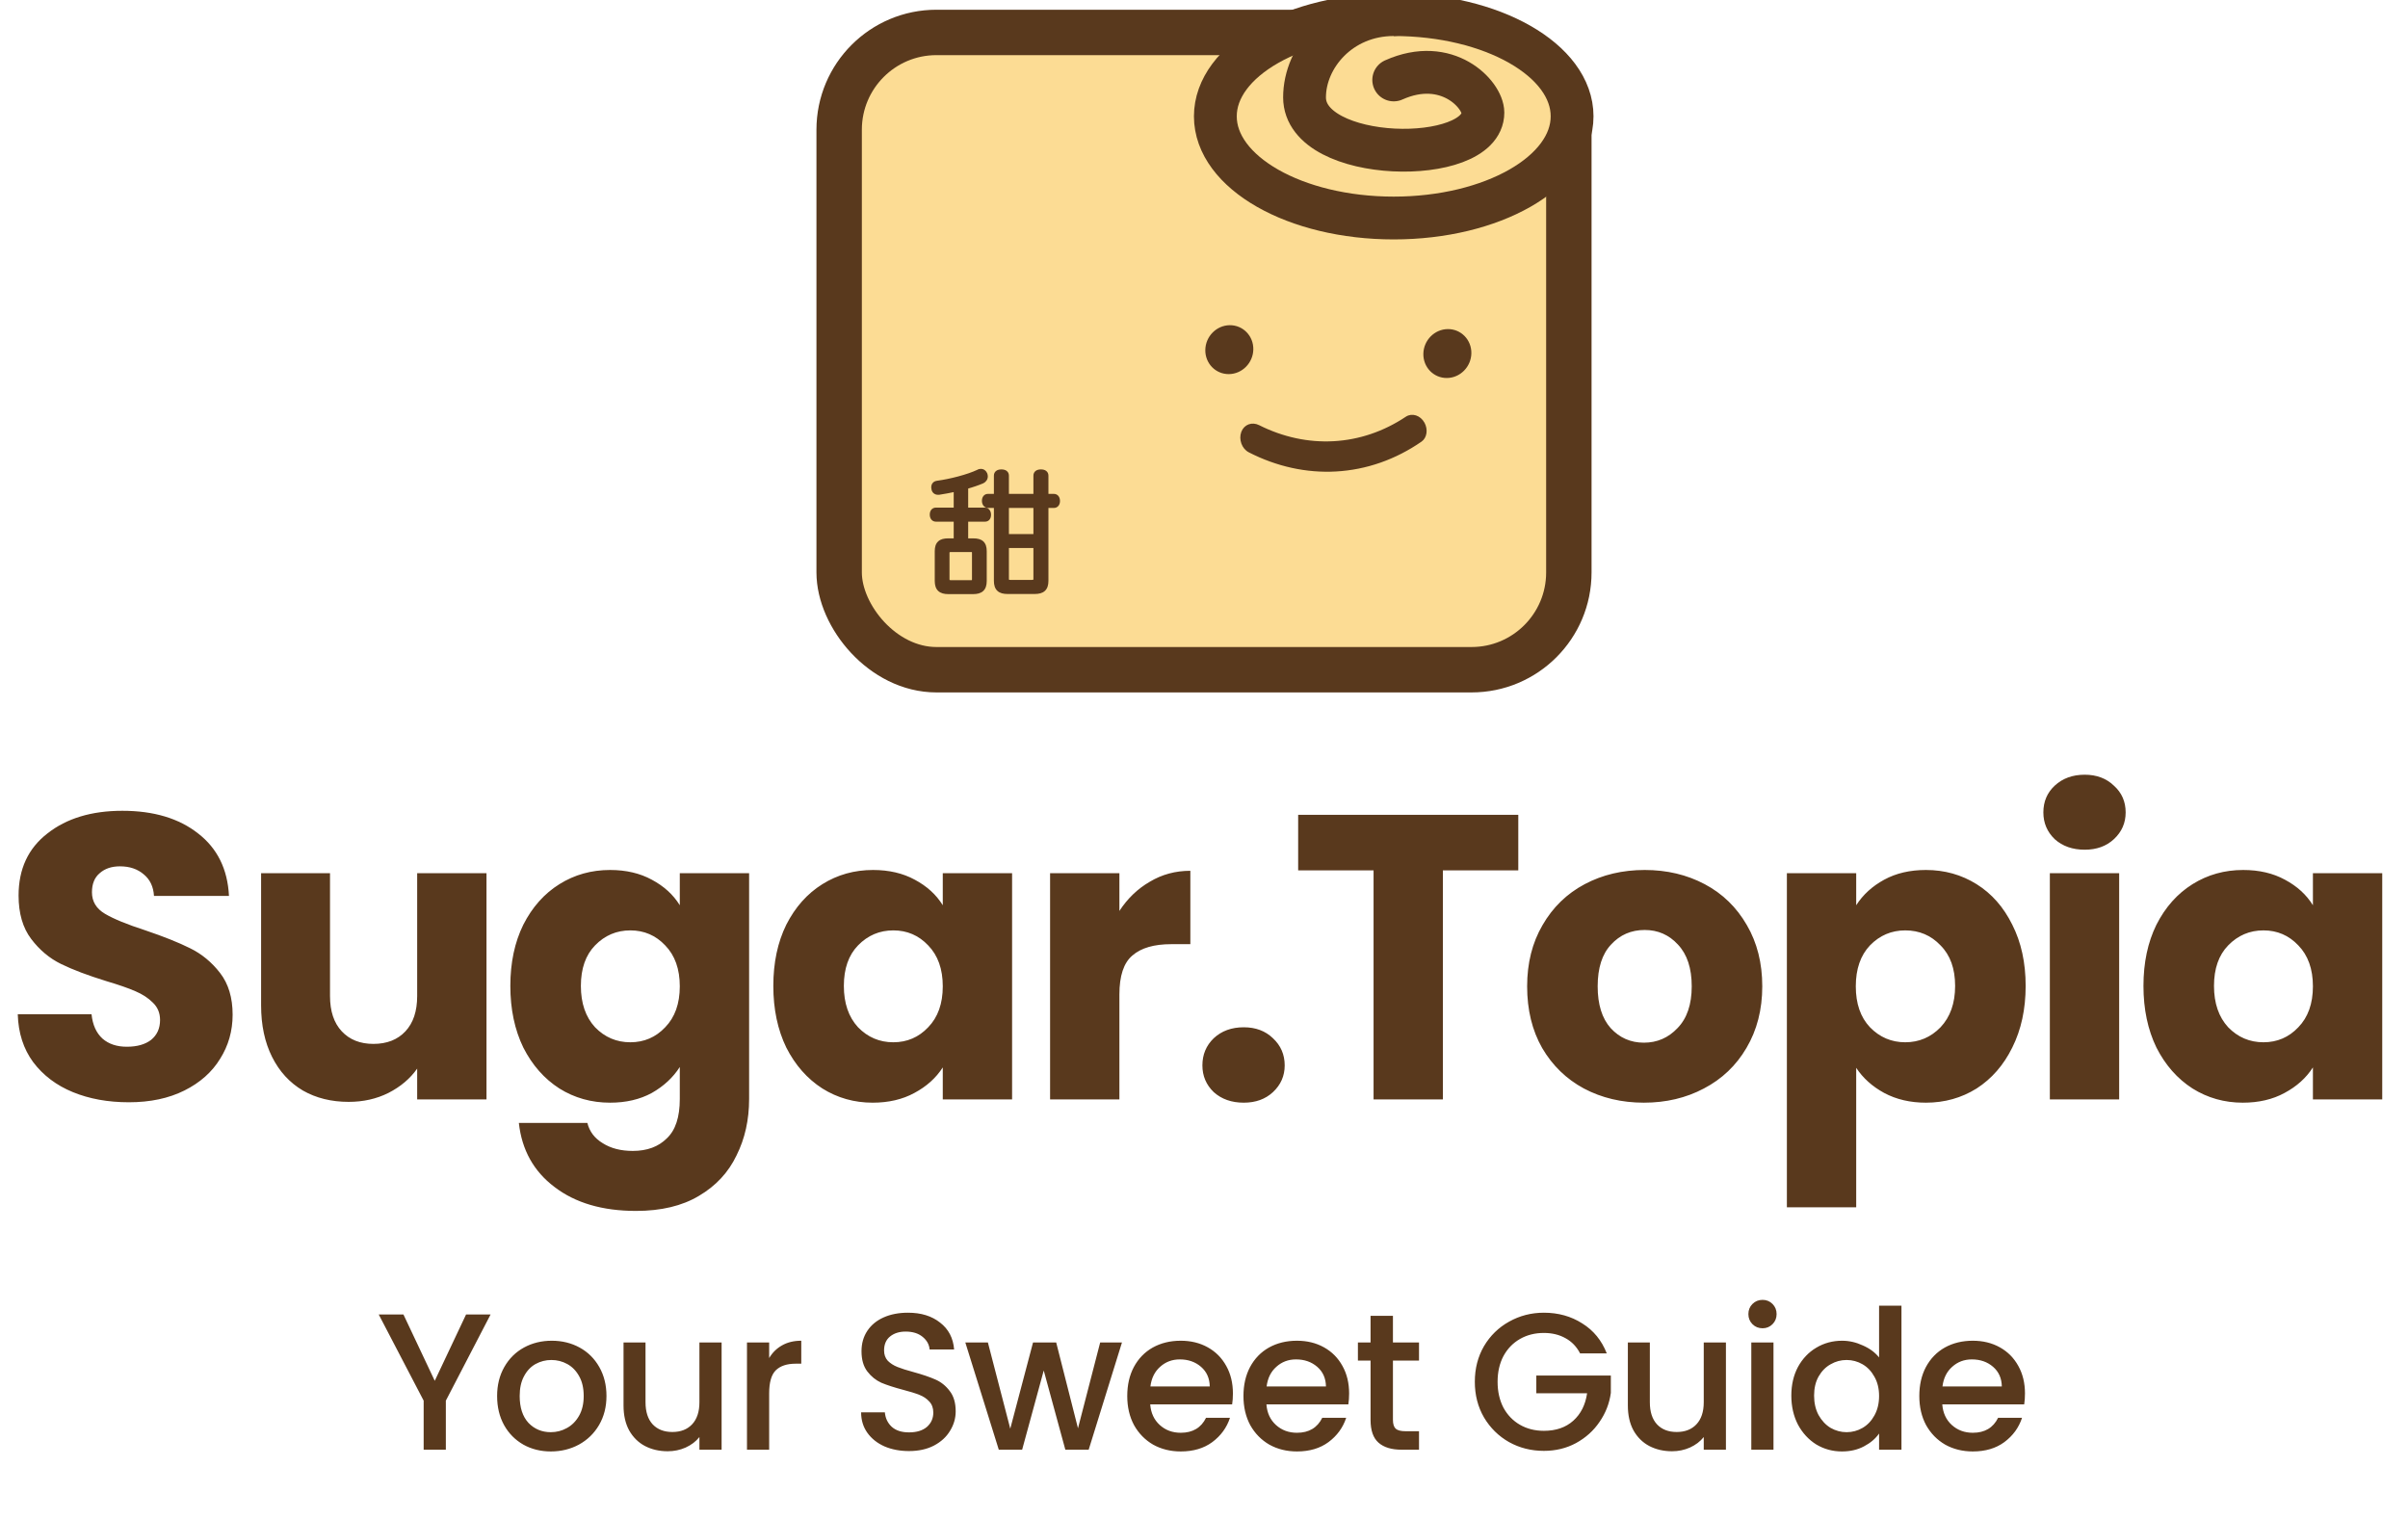 <svg width="1485" height="937" viewBox="0 0 1485 937" fill="none" xmlns="http://www.w3.org/2000/svg">
<rect x="517.5" y="20" width="450" height="393" rx="60" fill="#FCDC94"/>
<rect x="517.5" y="20" width="450" height="393" rx="60" stroke="#59391D" stroke-width="28"/>
<path d="M969.5 71.729C969.5 106.37 920.253 134.447 859.5 134.447C798.747 134.447 749.5 106.37 749.5 71.729C749.5 37.088 798.747 9.012 859.5 9.012C920.253 9.012 969.5 37.088 969.5 71.729Z" fill="#FCDC94" stroke="#59391D" stroke-width="26.4" stroke-linecap="round" stroke-linejoin="round"/>
<path d="M859.5 49.297C892.5 34.527 914.5 58.318 914.5 69.451C914.5 102.586 804.5 100.862 804.5 60.043C804.5 35.123 826.5 9.012 859.5 9.012" fill="#FCDC94"/>
<path d="M859.5 49.297C892.5 34.527 914.5 58.318 914.5 69.451C914.5 102.586 804.5 100.862 804.5 60.043C804.5 35.123 826.5 9.012 859.5 9.012" stroke="#59391D" stroke-width="26.4" stroke-linecap="round" stroke-linejoin="round"/>
<mask id="path-5-outside-1_280_2440" maskUnits="userSpaceOnUse" x="572.5" y="288.178" width="82" height="79" fill="black">
<rect fill="white" x="572.5" y="288.178" width="82" height="79"/>
<path d="M589.624 314.503V301.654C585.893 302.483 582.246 303.146 579.013 303.644C578.847 303.644 578.599 303.644 578.433 303.644C576.941 303.644 575.946 302.649 575.863 301.157C575.78 300.908 575.78 300.659 575.78 300.494C575.78 299.084 576.526 298.09 578.184 297.924C586.059 296.846 596.918 294.111 603.384 291.044C603.882 290.712 604.379 290.629 604.876 290.629C606.037 290.629 606.949 291.292 607.446 292.453C607.612 292.867 607.695 293.365 607.695 293.779C607.695 295.022 606.949 296.1 605.788 296.68C603.053 297.841 599.488 299.084 595.592 300.162V314.503H607.363C608.855 314.503 609.684 315.829 609.684 317.404C609.684 319.145 608.938 320.222 607.446 320.222H595.592V333.486H600.317C604.876 333.486 607.032 335.226 607.032 339.869V358.271C607.032 363.079 604.793 364.903 600.068 364.903H584.899C580.174 364.903 577.936 363.079 577.936 358.271V339.869C577.936 335.226 580.091 333.486 584.65 333.486H589.624V320.222H577.189C575.697 320.222 574.868 319.062 574.868 317.321C574.868 315.663 575.697 314.503 577.189 314.503H589.624ZM584.07 341.112V357.111C584.07 358.769 584.816 359.266 586.474 359.266H598.908C600.483 359.266 600.897 358.769 600.897 357.111V341.112C600.897 339.371 600.483 338.957 598.908 338.957H586.474C584.816 338.957 584.07 339.371 584.07 341.112ZM614.409 311.767H609.353C607.943 311.767 607.032 310.524 607.032 308.866C607.032 307.125 607.861 306.047 609.27 306.047H614.409V293.282C614.409 291.707 615.653 290.961 617.559 290.961C619.466 290.961 620.709 291.707 620.709 293.282V306.047H638.78V293.282C638.78 291.707 640.024 290.961 641.93 290.961C643.837 290.961 645.08 291.707 645.08 293.282V306.047H649.888C651.38 306.047 652.209 307.208 652.209 308.949C652.209 310.607 651.38 311.767 649.888 311.767H645.08V358.188C645.08 362.996 642.842 364.82 638.117 364.82H621.289C616.647 364.82 614.409 362.996 614.409 358.188V311.767ZM620.709 336.47V356.945C620.709 358.603 621.455 359.1 623.113 359.1H636.293C637.951 359.1 638.78 358.603 638.78 356.945V336.47H620.709ZM638.78 330.833V311.767H620.709V330.833H638.78Z"/>
</mask>
<path d="M589.624 314.503V301.654C585.893 302.483 582.246 303.146 579.013 303.644C578.847 303.644 578.599 303.644 578.433 303.644C576.941 303.644 575.946 302.649 575.863 301.157C575.78 300.908 575.78 300.659 575.78 300.494C575.78 299.084 576.526 298.09 578.184 297.924C586.059 296.846 596.918 294.111 603.384 291.044C603.882 290.712 604.379 290.629 604.876 290.629C606.037 290.629 606.949 291.292 607.446 292.453C607.612 292.867 607.695 293.365 607.695 293.779C607.695 295.022 606.949 296.1 605.788 296.68C603.053 297.841 599.488 299.084 595.592 300.162V314.503H607.363C608.855 314.503 609.684 315.829 609.684 317.404C609.684 319.145 608.938 320.222 607.446 320.222H595.592V333.486H600.317C604.876 333.486 607.032 335.226 607.032 339.869V358.271C607.032 363.079 604.793 364.903 600.068 364.903H584.899C580.174 364.903 577.936 363.079 577.936 358.271V339.869C577.936 335.226 580.091 333.486 584.65 333.486H589.624V320.222H577.189C575.697 320.222 574.868 319.062 574.868 317.321C574.868 315.663 575.697 314.503 577.189 314.503H589.624ZM584.07 341.112V357.111C584.07 358.769 584.816 359.266 586.474 359.266H598.908C600.483 359.266 600.897 358.769 600.897 357.111V341.112C600.897 339.371 600.483 338.957 598.908 338.957H586.474C584.816 338.957 584.07 339.371 584.07 341.112ZM614.409 311.767H609.353C607.943 311.767 607.032 310.524 607.032 308.866C607.032 307.125 607.861 306.047 609.27 306.047H614.409V293.282C614.409 291.707 615.653 290.961 617.559 290.961C619.466 290.961 620.709 291.707 620.709 293.282V306.047H638.78V293.282C638.78 291.707 640.024 290.961 641.93 290.961C643.837 290.961 645.08 291.707 645.08 293.282V306.047H649.888C651.38 306.047 652.209 307.208 652.209 308.949C652.209 310.607 651.38 311.767 649.888 311.767H645.08V358.188C645.08 362.996 642.842 364.82 638.117 364.82H621.289C616.647 364.82 614.409 362.996 614.409 358.188V311.767ZM620.709 336.47V356.945C620.709 358.603 621.455 359.1 623.113 359.1H636.293C637.951 359.1 638.78 358.603 638.78 356.945V336.47H620.709ZM638.78 330.833V311.767H620.709V330.833H638.78Z" fill="#59391D"/>
<path d="M589.624 314.503V315.983H591.104V314.503H589.624ZM589.624 301.654H591.104V299.809L589.303 300.209L589.624 301.654ZM579.013 303.644V305.124H579.126L579.238 305.107L579.013 303.644ZM575.863 301.157L577.341 301.075L577.33 300.877L577.267 300.689L575.863 301.157ZM578.184 297.924L578.332 299.397L578.358 299.394L578.385 299.39L578.184 297.924ZM603.384 291.044L604.019 292.381L604.116 292.335L604.205 292.275L603.384 291.044ZM607.446 292.453L608.82 291.903L608.814 291.886L608.807 291.87L607.446 292.453ZM605.788 296.68L606.366 298.043L606.409 298.025L606.45 298.004L605.788 296.68ZM595.592 300.162L595.197 298.735L594.112 299.036V300.162H595.592ZM595.592 314.503H594.112V315.983H595.592V314.503ZM595.592 320.222V318.742H594.112V320.222H595.592ZM595.592 333.486H594.112V334.966H595.592V333.486ZM589.624 333.486V334.966H591.104V333.486H589.624ZM589.624 320.222H591.104V318.742H589.624V320.222ZM614.409 311.767H615.889V310.287H614.409V311.767ZM614.409 306.047V307.528H615.889V306.047H614.409ZM620.709 306.047H619.229V307.528H620.709V306.047ZM638.78 306.047V307.528H640.261V306.047H638.78ZM645.08 306.047H643.6V307.528H645.08V306.047ZM645.08 311.767V310.287H643.6V311.767H645.08ZM620.709 336.47V334.99H619.229V336.47H620.709ZM638.78 336.47H640.261V334.99H638.78V336.47ZM638.78 330.833V332.313H640.261V330.833H638.78ZM638.78 311.767H640.261V310.287H638.78V311.767ZM620.709 311.767V310.287H619.229V311.767H620.709ZM620.709 330.833H619.229V332.313H620.709V330.833ZM591.104 314.503V301.654H588.143V314.503H591.104ZM589.303 300.209C585.607 301.03 581.992 301.688 578.788 302.18L579.238 305.107C582.5 304.605 586.18 303.936 589.945 303.099L589.303 300.209ZM579.013 302.163C579.013 302.163 579.013 302.163 579.012 302.163C579.012 302.163 579.012 302.163 579.011 302.163C579.011 302.163 579.011 302.163 579.01 302.163C579.01 302.163 579.01 302.163 579.009 302.163C579.009 302.163 579.009 302.163 579.008 302.163C579.008 302.163 579.008 302.163 579.007 302.163C579.007 302.163 579.007 302.163 579.006 302.163C579.006 302.163 579.006 302.163 579.005 302.163C579.005 302.163 579.005 302.163 579.004 302.163C579.004 302.163 579.004 302.163 579.003 302.163C579.003 302.163 579.003 302.163 579.002 302.163C579.002 302.163 579.002 302.163 579.001 302.163C579.001 302.163 579.001 302.163 579 302.163C579 302.163 579 302.163 578.999 302.163C578.999 302.163 578.999 302.163 578.998 302.163C578.998 302.163 578.998 302.163 578.997 302.163C578.997 302.163 578.997 302.163 578.996 302.163C578.996 302.163 578.996 302.163 578.995 302.163C578.995 302.163 578.995 302.163 578.994 302.163C578.994 302.163 578.994 302.163 578.993 302.163C578.993 302.163 578.993 302.163 578.992 302.163C578.992 302.163 578.992 302.163 578.991 302.163C578.991 302.163 578.991 302.163 578.99 302.163C578.99 302.163 578.99 302.163 578.989 302.163C578.989 302.163 578.989 302.163 578.988 302.163C578.988 302.163 578.988 302.163 578.987 302.163C578.987 302.163 578.987 302.163 578.986 302.163C578.986 302.163 578.986 302.163 578.985 302.163C578.985 302.163 578.985 302.163 578.984 302.163C578.984 302.163 578.984 302.163 578.983 302.163C578.983 302.163 578.983 302.163 578.982 302.163C578.982 302.163 578.981 302.163 578.981 302.163C578.981 302.163 578.98 302.163 578.98 302.163C578.98 302.163 578.979 302.163 578.979 302.163C578.979 302.163 578.978 302.163 578.978 302.163C578.978 302.163 578.977 302.163 578.977 302.163C578.977 302.163 578.976 302.163 578.976 302.163C578.976 302.163 578.975 302.163 578.975 302.163C578.975 302.163 578.974 302.163 578.974 302.163C578.974 302.163 578.973 302.163 578.973 302.163C578.973 302.163 578.972 302.163 578.972 302.163C578.971 302.163 578.971 302.163 578.971 302.163C578.97 302.163 578.97 302.163 578.97 302.163C578.969 302.163 578.969 302.163 578.969 302.163C578.968 302.163 578.968 302.163 578.968 302.163C578.967 302.163 578.967 302.163 578.967 302.163C578.966 302.163 578.966 302.163 578.966 302.163C578.965 302.163 578.965 302.163 578.964 302.163C578.964 302.163 578.964 302.163 578.963 302.163C578.963 302.163 578.963 302.163 578.962 302.163C578.962 302.163 578.962 302.163 578.961 302.163C578.961 302.163 578.961 302.163 578.96 302.163C578.96 302.163 578.96 302.163 578.959 302.163C578.959 302.163 578.958 302.163 578.958 302.163C578.958 302.163 578.957 302.163 578.957 302.163C578.957 302.163 578.956 302.163 578.956 302.163C578.956 302.163 578.955 302.163 578.955 302.163C578.955 302.163 578.954 302.163 578.954 302.163C578.954 302.163 578.953 302.163 578.953 302.163C578.952 302.163 578.952 302.163 578.952 302.163C578.951 302.163 578.951 302.163 578.951 302.163C578.95 302.163 578.95 302.163 578.95 302.163C578.949 302.163 578.949 302.163 578.948 302.163C578.948 302.163 578.948 302.163 578.947 302.163C578.947 302.163 578.947 302.163 578.946 302.163C578.946 302.163 578.946 302.163 578.945 302.163C578.945 302.163 578.945 302.163 578.944 302.163C578.944 302.163 578.943 302.163 578.943 302.163C578.943 302.163 578.942 302.163 578.942 302.163C578.942 302.163 578.941 302.163 578.941 302.163C578.941 302.163 578.94 302.163 578.94 302.163C578.939 302.163 578.939 302.163 578.939 302.163C578.938 302.163 578.938 302.163 578.938 302.163C578.937 302.163 578.937 302.163 578.937 302.163C578.936 302.163 578.936 302.163 578.935 302.163C578.935 302.163 578.935 302.163 578.934 302.163C578.934 302.163 578.934 302.163 578.933 302.163C578.933 302.163 578.933 302.163 578.932 302.163C578.932 302.163 578.931 302.163 578.931 302.163C578.931 302.163 578.93 302.163 578.93 302.163C578.93 302.163 578.929 302.163 578.929 302.163C578.929 302.163 578.928 302.163 578.928 302.163C578.927 302.163 578.927 302.163 578.927 302.163C578.926 302.163 578.926 302.163 578.926 302.163C578.925 302.163 578.925 302.163 578.924 302.163C578.924 302.163 578.924 302.163 578.923 302.163C578.923 302.163 578.923 302.163 578.922 302.163C578.922 302.163 578.922 302.163 578.921 302.163C578.921 302.163 578.92 302.163 578.92 302.163C578.92 302.163 578.919 302.163 578.919 302.163C578.919 302.163 578.918 302.163 578.918 302.163C578.917 302.163 578.917 302.163 578.917 302.163C578.916 302.163 578.916 302.163 578.916 302.163C578.915 302.163 578.915 302.163 578.914 302.163C578.914 302.163 578.914 302.163 578.913 302.163C578.913 302.163 578.913 302.163 578.912 302.163C578.912 302.163 578.912 302.163 578.911 302.163C578.911 302.163 578.91 302.163 578.91 302.163C578.91 302.163 578.909 302.163 578.909 302.163C578.909 302.163 578.908 302.163 578.908 302.163C578.907 302.163 578.907 302.163 578.907 302.163C578.906 302.163 578.906 302.163 578.906 302.163C578.905 302.163 578.905 302.163 578.904 302.163C578.904 302.163 578.904 302.163 578.903 302.163C578.903 302.163 578.903 302.163 578.902 302.163C578.902 302.163 578.901 302.163 578.901 302.163C578.901 302.163 578.9 302.163 578.9 302.163C578.899 302.163 578.899 302.163 578.899 302.163C578.898 302.163 578.898 302.163 578.898 302.163C578.897 302.163 578.897 302.163 578.896 302.163C578.896 302.163 578.896 302.163 578.895 302.163C578.895 302.163 578.895 302.163 578.894 302.163C578.894 302.163 578.893 302.163 578.893 302.163C578.893 302.163 578.892 302.163 578.892 302.163C578.892 302.163 578.891 302.163 578.891 302.163C578.89 302.163 578.89 302.163 578.89 302.163C578.889 302.163 578.889 302.163 578.888 302.163C578.888 302.163 578.888 302.163 578.887 302.163C578.887 302.163 578.887 302.163 578.886 302.163C578.886 302.163 578.885 302.163 578.885 302.163C578.885 302.163 578.884 302.163 578.884 302.163C578.884 302.163 578.883 302.163 578.883 302.163C578.882 302.163 578.882 302.163 578.882 302.163C578.881 302.163 578.881 302.163 578.88 302.163C578.88 302.163 578.88 302.163 578.879 302.163C578.879 302.163 578.879 302.163 578.878 302.163C578.878 302.163 578.877 302.163 578.877 302.163C578.877 302.163 578.876 302.163 578.876 302.163C578.875 302.163 578.875 302.163 578.875 302.163C578.874 302.163 578.874 302.163 578.874 302.163C578.873 302.163 578.873 302.163 578.872 302.163C578.872 302.163 578.872 302.163 578.871 302.163C578.871 302.163 578.87 302.163 578.87 302.163C578.87 302.163 578.869 302.163 578.869 302.163C578.869 302.163 578.868 302.163 578.868 302.163C578.867 302.163 578.867 302.163 578.867 302.163C578.866 302.163 578.866 302.163 578.865 302.163C578.865 302.163 578.865 302.163 578.864 302.163C578.864 302.163 578.864 302.163 578.863 302.163C578.863 302.163 578.862 302.163 578.862 302.163C578.862 302.163 578.861 302.163 578.861 302.163C578.86 302.163 578.86 302.163 578.86 302.163C578.859 302.163 578.859 302.163 578.858 302.163C578.858 302.163 578.858 302.163 578.857 302.163C578.857 302.163 578.857 302.163 578.856 302.163C578.856 302.163 578.855 302.163 578.855 302.163C578.855 302.163 578.854 302.163 578.854 302.163C578.853 302.163 578.853 302.163 578.853 302.163C578.852 302.163 578.852 302.163 578.851 302.163C578.851 302.163 578.851 302.163 578.85 302.163C578.85 302.163 578.849 302.163 578.849 302.163C578.849 302.163 578.848 302.163 578.848 302.163C578.848 302.163 578.847 302.163 578.847 302.163C578.846 302.163 578.846 302.163 578.846 302.163C578.845 302.163 578.845 302.163 578.844 302.163C578.844 302.163 578.844 302.163 578.843 302.163C578.843 302.163 578.842 302.163 578.842 302.163C578.842 302.163 578.841 302.163 578.841 302.163C578.84 302.163 578.84 302.163 578.84 302.163C578.839 302.163 578.839 302.163 578.839 302.163C578.838 302.163 578.838 302.163 578.837 302.163C578.837 302.163 578.837 302.163 578.836 302.163C578.836 302.163 578.835 302.163 578.835 302.163C578.835 302.163 578.834 302.163 578.834 302.163C578.833 302.163 578.833 302.163 578.833 302.163C578.832 302.163 578.832 302.163 578.831 302.163C578.831 302.163 578.831 302.163 578.83 302.163C578.83 302.163 578.829 302.163 578.829 302.163C578.829 302.163 578.828 302.163 578.828 302.163C578.827 302.163 578.827 302.163 578.827 302.163C578.826 302.163 578.826 302.163 578.825 302.163C578.825 302.163 578.825 302.163 578.824 302.163C578.824 302.163 578.823 302.163 578.823 302.163C578.823 302.163 578.822 302.163 578.822 302.163C578.822 302.163 578.821 302.163 578.821 302.163C578.82 302.163 578.82 302.163 578.82 302.163C578.819 302.163 578.819 302.163 578.818 302.163C578.818 302.163 578.818 302.163 578.817 302.163C578.817 302.163 578.816 302.163 578.816 302.163C578.816 302.163 578.815 302.163 578.815 302.163C578.814 302.163 578.814 302.163 578.814 302.163C578.813 302.163 578.813 302.163 578.812 302.163C578.812 302.163 578.812 302.163 578.811 302.163C578.811 302.163 578.81 302.163 578.81 302.163C578.81 302.163 578.809 302.163 578.809 302.163C578.808 302.163 578.808 302.163 578.808 302.163C578.807 302.163 578.807 302.163 578.806 302.163C578.806 302.163 578.806 302.163 578.805 302.163C578.805 302.163 578.804 302.163 578.804 302.163C578.804 302.163 578.803 302.163 578.803 302.163C578.802 302.163 578.802 302.163 578.802 302.163C578.801 302.163 578.801 302.163 578.8 302.163C578.8 302.163 578.8 302.163 578.799 302.163C578.799 302.163 578.798 302.163 578.798 302.163C578.798 302.163 578.797 302.163 578.797 302.163C578.796 302.163 578.796 302.163 578.796 302.163C578.795 302.163 578.795 302.163 578.794 302.163C578.794 302.163 578.794 302.163 578.793 302.163C578.793 302.163 578.792 302.163 578.792 302.163C578.792 302.163 578.791 302.163 578.791 302.163C578.79 302.163 578.79 302.163 578.79 302.163C578.789 302.163 578.789 302.163 578.788 302.163C578.788 302.163 578.788 302.163 578.787 302.163C578.787 302.163 578.786 302.163 578.786 302.163C578.786 302.163 578.785 302.163 578.785 302.163C578.784 302.163 578.784 302.163 578.784 302.163C578.783 302.163 578.783 302.163 578.782 302.163C578.782 302.163 578.782 302.163 578.781 302.163C578.781 302.163 578.78 302.163 578.78 302.163C578.78 302.163 578.779 302.163 578.779 302.163C578.778 302.163 578.778 302.163 578.778 302.163C578.777 302.163 578.777 302.163 578.776 302.163C578.776 302.163 578.776 302.163 578.775 302.163C578.775 302.163 578.774 302.163 578.774 302.163C578.774 302.163 578.773 302.163 578.773 302.163C578.772 302.163 578.772 302.163 578.772 302.163C578.771 302.163 578.771 302.163 578.77 302.163C578.77 302.163 578.77 302.163 578.769 302.163C578.769 302.163 578.768 302.163 578.768 302.163C578.767 302.163 578.767 302.163 578.767 302.163C578.766 302.163 578.766 302.163 578.765 302.163C578.765 302.163 578.765 302.163 578.764 302.163C578.764 302.163 578.763 302.163 578.763 302.163C578.763 302.163 578.762 302.163 578.762 302.163C578.761 302.163 578.761 302.163 578.761 302.163C578.76 302.163 578.76 302.163 578.759 302.163C578.759 302.163 578.759 302.163 578.758 302.163C578.758 302.163 578.757 302.163 578.757 302.163C578.757 302.163 578.756 302.163 578.756 302.163C578.755 302.163 578.755 302.163 578.755 302.163C578.754 302.163 578.754 302.163 578.753 302.163C578.753 302.163 578.753 302.163 578.752 302.163C578.752 302.163 578.751 302.163 578.751 302.163C578.751 302.163 578.75 302.163 578.75 302.163C578.749 302.163 578.749 302.163 578.749 302.163C578.748 302.163 578.748 302.163 578.747 302.163C578.747 302.163 578.746 302.163 578.746 302.163C578.746 302.163 578.745 302.163 578.745 302.163C578.744 302.163 578.744 302.163 578.744 302.163C578.743 302.163 578.743 302.163 578.742 302.163C578.742 302.163 578.742 302.163 578.741 302.163C578.741 302.163 578.74 302.163 578.74 302.163C578.74 302.163 578.739 302.163 578.739 302.163C578.738 302.163 578.738 302.163 578.738 302.163C578.737 302.163 578.737 302.163 578.736 302.163C578.736 302.163 578.736 302.163 578.735 302.163C578.735 302.163 578.734 302.163 578.734 302.163C578.734 302.163 578.733 302.163 578.733 302.163C578.732 302.163 578.732 302.163 578.732 302.163C578.731 302.163 578.731 302.163 578.73 302.163C578.73 302.163 578.729 302.163 578.729 302.163C578.729 302.163 578.728 302.163 578.728 302.163C578.727 302.163 578.727 302.163 578.727 302.163C578.726 302.163 578.726 302.163 578.725 302.163C578.725 302.163 578.725 302.163 578.724 302.163C578.724 302.163 578.723 302.163 578.723 302.163C578.723 302.163 578.722 302.163 578.722 302.163C578.721 302.163 578.721 302.163 578.721 302.163C578.72 302.163 578.72 302.163 578.719 302.163C578.719 302.163 578.719 302.163 578.718 302.163C578.718 302.163 578.717 302.163 578.717 302.163C578.717 302.163 578.716 302.163 578.716 302.163C578.715 302.163 578.715 302.163 578.715 302.163C578.714 302.163 578.714 302.163 578.713 302.163C578.713 302.163 578.713 302.163 578.712 302.163C578.712 302.163 578.711 302.163 578.711 302.163C578.71 302.163 578.71 302.163 578.71 302.163C578.709 302.163 578.709 302.163 578.708 302.163C578.708 302.163 578.708 302.163 578.707 302.163C578.707 302.163 578.706 302.163 578.706 302.163C578.706 302.163 578.705 302.163 578.705 302.163C578.704 302.163 578.704 302.163 578.704 302.163C578.703 302.163 578.703 302.163 578.702 302.163C578.702 302.163 578.702 302.163 578.701 302.163C578.701 302.163 578.7 302.163 578.7 302.163C578.7 302.163 578.699 302.163 578.699 302.163C578.698 302.163 578.698 302.163 578.698 302.163C578.697 302.163 578.697 302.163 578.696 302.163C578.696 302.163 578.696 302.163 578.695 302.163C578.695 302.163 578.694 302.163 578.694 302.163C578.693 302.163 578.693 302.163 578.693 302.163C578.692 302.163 578.692 302.163 578.691 302.163C578.691 302.163 578.691 302.163 578.69 302.163C578.69 302.163 578.689 302.163 578.689 302.163C578.689 302.163 578.688 302.163 578.688 302.163C578.687 302.163 578.687 302.163 578.687 302.163C578.686 302.163 578.686 302.163 578.685 302.163C578.685 302.163 578.685 302.163 578.684 302.163C578.684 302.163 578.683 302.163 578.683 302.163C578.683 302.163 578.682 302.163 578.682 302.163C578.681 302.163 578.681 302.163 578.681 302.163C578.68 302.163 578.68 302.163 578.679 302.163C578.679 302.163 578.679 302.163 578.678 302.163C578.678 302.163 578.677 302.163 578.677 302.163C578.677 302.163 578.676 302.163 578.676 302.163C578.675 302.163 578.675 302.163 578.675 302.163C578.674 302.163 578.674 302.163 578.673 302.163C578.673 302.163 578.673 302.163 578.672 302.163C578.672 302.163 578.671 302.163 578.671 302.163C578.671 302.163 578.67 302.163 578.67 302.163C578.669 302.163 578.669 302.163 578.668 302.163C578.668 302.163 578.668 302.163 578.667 302.163C578.667 302.163 578.666 302.163 578.666 302.163C578.666 302.163 578.665 302.163 578.665 302.163C578.664 302.163 578.664 302.163 578.664 302.163C578.663 302.163 578.663 302.163 578.662 302.163C578.662 302.163 578.662 302.163 578.661 302.163C578.661 302.163 578.66 302.163 578.66 302.163C578.66 302.163 578.659 302.163 578.659 302.163C578.658 302.163 578.658 302.163 578.658 302.163C578.657 302.163 578.657 302.163 578.656 302.163C578.656 302.163 578.656 302.163 578.655 302.163C578.655 302.163 578.654 302.163 578.654 302.163C578.654 302.163 578.653 302.163 578.653 302.163C578.652 302.163 578.652 302.163 578.652 302.163C578.651 302.163 578.651 302.163 578.65 302.163C578.65 302.163 578.65 302.163 578.649 302.163C578.649 302.163 578.648 302.163 578.648 302.163C578.648 302.163 578.647 302.163 578.647 302.163C578.646 302.163 578.646 302.163 578.646 302.163C578.645 302.163 578.645 302.163 578.644 302.163C578.644 302.163 578.644 302.163 578.643 302.163C578.643 302.163 578.642 302.163 578.642 302.163C578.642 302.163 578.641 302.163 578.641 302.163C578.64 302.163 578.64 302.163 578.64 302.163C578.639 302.163 578.639 302.163 578.638 302.163C578.638 302.163 578.638 302.163 578.637 302.163C578.637 302.163 578.636 302.163 578.636 302.163C578.636 302.163 578.635 302.163 578.635 302.163C578.634 302.163 578.634 302.163 578.634 302.163C578.633 302.163 578.633 302.163 578.632 302.163C578.632 302.163 578.632 302.163 578.631 302.163C578.631 302.163 578.63 302.163 578.63 302.163C578.63 302.163 578.629 302.163 578.629 302.163C578.628 302.163 578.628 302.163 578.628 302.163C578.627 302.163 578.627 302.163 578.627 302.163C578.626 302.163 578.626 302.163 578.625 302.163C578.625 302.163 578.625 302.163 578.624 302.163C578.624 302.163 578.623 302.163 578.623 302.163C578.623 302.163 578.622 302.163 578.622 302.163C578.621 302.163 578.621 302.163 578.621 302.163C578.62 302.163 578.62 302.163 578.619 302.163C578.619 302.163 578.619 302.163 578.618 302.163C578.618 302.163 578.617 302.163 578.617 302.163C578.617 302.163 578.616 302.163 578.616 302.163C578.615 302.163 578.615 302.163 578.615 302.163C578.614 302.163 578.614 302.163 578.613 302.163C578.613 302.163 578.613 302.163 578.612 302.163C578.612 302.163 578.611 302.163 578.611 302.163C578.611 302.163 578.61 302.163 578.61 302.163C578.61 302.163 578.609 302.163 578.609 302.163C578.608 302.163 578.608 302.163 578.608 302.163C578.607 302.163 578.607 302.163 578.606 302.163C578.606 302.163 578.606 302.163 578.605 302.163C578.605 302.163 578.604 302.163 578.604 302.163C578.604 302.163 578.603 302.163 578.603 302.163C578.602 302.163 578.602 302.163 578.602 302.163C578.601 302.163 578.601 302.163 578.6 302.163C578.6 302.163 578.6 302.163 578.599 302.163C578.599 302.163 578.599 302.163 578.598 302.163C578.598 302.163 578.597 302.163 578.597 302.163C578.597 302.163 578.596 302.163 578.596 302.163C578.595 302.163 578.595 302.163 578.595 302.163C578.594 302.163 578.594 302.163 578.593 302.163C578.593 302.163 578.593 302.163 578.592 302.163C578.592 302.163 578.591 302.163 578.591 302.163C578.591 302.163 578.59 302.163 578.59 302.163C578.59 302.163 578.589 302.163 578.589 302.163C578.588 302.163 578.588 302.163 578.588 302.163C578.587 302.163 578.587 302.163 578.586 302.163C578.586 302.163 578.586 302.163 578.585 302.163C578.585 302.163 578.584 302.163 578.584 302.163C578.584 302.163 578.583 302.163 578.583 302.163C578.583 302.163 578.582 302.163 578.582 302.163C578.581 302.163 578.581 302.163 578.581 302.163C578.58 302.163 578.58 302.163 578.579 302.163C578.579 302.163 578.579 302.163 578.578 302.163C578.578 302.163 578.578 302.163 578.577 302.163C578.577 302.163 578.576 302.163 578.576 302.163C578.576 302.163 578.575 302.163 578.575 302.163C578.574 302.163 578.574 302.163 578.574 302.163C578.573 302.163 578.573 302.163 578.572 302.163C578.572 302.163 578.572 302.163 578.571 302.163C578.571 302.163 578.571 302.163 578.57 302.163C578.57 302.163 578.569 302.163 578.569 302.163C578.569 302.163 578.568 302.163 578.568 302.163C578.567 302.163 578.567 302.163 578.567 302.163C578.566 302.163 578.566 302.163 578.566 302.163C578.565 302.163 578.565 302.163 578.564 302.163C578.564 302.163 578.564 302.163 578.563 302.163C578.563 302.163 578.563 302.163 578.562 302.163C578.562 302.163 578.561 302.163 578.561 302.163C578.561 302.163 578.56 302.163 578.56 302.163C578.559 302.163 578.559 302.163 578.559 302.163C578.558 302.163 578.558 302.163 578.558 302.163C578.557 302.163 578.557 302.163 578.556 302.163C578.556 302.163 578.556 302.163 578.555 302.163C578.555 302.163 578.555 302.163 578.554 302.163C578.554 302.163 578.553 302.163 578.553 302.163C578.553 302.163 578.552 302.163 578.552 302.163C578.551 302.163 578.551 302.163 578.551 302.163C578.55 302.163 578.55 302.163 578.55 302.163C578.549 302.163 578.549 302.163 578.548 302.163C578.548 302.163 578.548 302.163 578.547 302.163C578.547 302.163 578.547 302.163 578.546 302.163C578.546 302.163 578.545 302.163 578.545 302.163C578.545 302.163 578.544 302.163 578.544 302.163C578.544 302.163 578.543 302.163 578.543 302.163C578.542 302.163 578.542 302.163 578.542 302.163C578.541 302.163 578.541 302.163 578.541 302.163C578.54 302.163 578.54 302.163 578.539 302.163C578.539 302.163 578.539 302.163 578.538 302.163C578.538 302.163 578.538 302.163 578.537 302.163C578.537 302.163 578.536 302.163 578.536 302.163C578.536 302.163 578.535 302.163 578.535 302.163C578.535 302.163 578.534 302.163 578.534 302.163C578.533 302.163 578.533 302.163 578.533 302.163C578.532 302.163 578.532 302.163 578.532 302.163C578.531 302.163 578.531 302.163 578.53 302.163C578.53 302.163 578.53 302.163 578.529 302.163C578.529 302.163 578.529 302.163 578.528 302.163C578.528 302.163 578.527 302.163 578.527 302.163C578.527 302.163 578.526 302.163 578.526 302.163C578.526 302.163 578.525 302.163 578.525 302.163C578.525 302.163 578.524 302.163 578.524 302.163C578.523 302.163 578.523 302.163 578.523 302.163C578.522 302.163 578.522 302.163 578.522 302.163C578.521 302.163 578.521 302.163 578.52 302.163C578.52 302.163 578.52 302.163 578.519 302.163C578.519 302.163 578.519 302.163 578.518 302.163C578.518 302.163 578.518 302.163 578.517 302.163C578.517 302.163 578.516 302.163 578.516 302.163C578.516 302.163 578.515 302.163 578.515 302.163C578.515 302.163 578.514 302.163 578.514 302.163C578.513 302.163 578.513 302.163 578.513 302.163C578.512 302.163 578.512 302.163 578.512 302.163C578.511 302.163 578.511 302.163 578.511 302.163C578.51 302.163 578.51 302.163 578.509 302.163C578.509 302.163 578.509 302.163 578.508 302.163C578.508 302.163 578.508 302.163 578.507 302.163C578.507 302.163 578.507 302.163 578.506 302.163C578.506 302.163 578.505 302.163 578.505 302.163C578.505 302.163 578.504 302.163 578.504 302.163C578.504 302.163 578.503 302.163 578.503 302.163C578.503 302.163 578.502 302.163 578.502 302.163C578.502 302.163 578.501 302.163 578.501 302.163C578.5 302.163 578.5 302.163 578.5 302.163C578.499 302.163 578.499 302.163 578.499 302.163C578.498 302.163 578.498 302.163 578.498 302.163C578.497 302.163 578.497 302.163 578.496 302.163C578.496 302.163 578.496 302.163 578.495 302.163C578.495 302.163 578.495 302.163 578.494 302.163C578.494 302.163 578.494 302.163 578.493 302.163C578.493 302.163 578.493 302.163 578.492 302.163C578.492 302.163 578.491 302.163 578.491 302.163C578.491 302.163 578.49 302.163 578.49 302.163C578.49 302.163 578.489 302.163 578.489 302.163C578.489 302.163 578.488 302.163 578.488 302.163C578.488 302.163 578.487 302.163 578.487 302.163C578.487 302.163 578.486 302.163 578.486 302.163C578.485 302.163 578.485 302.163 578.485 302.163C578.484 302.163 578.484 302.163 578.484 302.163C578.483 302.163 578.483 302.163 578.483 302.163C578.482 302.163 578.482 302.163 578.482 302.163C578.481 302.163 578.481 302.163 578.481 302.163C578.48 302.163 578.48 302.163 578.479 302.163C578.479 302.163 578.479 302.163 578.478 302.163C578.478 302.163 578.478 302.163 578.477 302.163C578.477 302.163 578.477 302.163 578.476 302.163C578.476 302.163 578.476 302.163 578.475 302.163C578.475 302.163 578.475 302.163 578.474 302.163C578.474 302.163 578.474 302.163 578.473 302.163C578.473 302.163 578.472 302.163 578.472 302.163C578.472 302.163 578.471 302.163 578.471 302.163C578.471 302.163 578.47 302.163 578.47 302.163C578.47 302.163 578.469 302.163 578.469 302.163C578.469 302.163 578.468 302.163 578.468 302.163C578.468 302.163 578.467 302.163 578.467 302.163C578.467 302.163 578.466 302.163 578.466 302.163C578.466 302.163 578.465 302.163 578.465 302.163C578.465 302.163 578.464 302.163 578.464 302.163C578.464 302.163 578.463 302.163 578.463 302.163C578.463 302.163 578.462 302.163 578.462 302.163C578.461 302.163 578.461 302.163 578.461 302.163C578.46 302.163 578.46 302.163 578.46 302.163C578.459 302.163 578.459 302.163 578.459 302.163C578.458 302.163 578.458 302.163 578.458 302.163C578.457 302.163 578.457 302.163 578.457 302.163C578.456 302.163 578.456 302.163 578.456 302.163C578.455 302.163 578.455 302.163 578.455 302.163C578.454 302.163 578.454 302.163 578.454 302.163C578.453 302.163 578.453 302.163 578.453 302.163C578.452 302.163 578.452 302.163 578.452 302.163C578.451 302.163 578.451 302.163 578.451 302.163C578.45 302.163 578.45 302.163 578.45 302.163C578.449 302.163 578.449 302.163 578.449 302.163C578.448 302.163 578.448 302.163 578.448 302.163C578.447 302.163 578.447 302.163 578.447 302.163C578.446 302.163 578.446 302.163 578.446 302.163C578.445 302.163 578.445 302.163 578.445 302.163C578.444 302.163 578.444 302.163 578.444 302.163C578.443 302.163 578.443 302.163 578.443 302.163C578.442 302.163 578.442 302.163 578.442 302.163C578.441 302.163 578.441 302.163 578.441 302.163C578.44 302.163 578.44 302.163 578.44 302.163C578.439 302.163 578.439 302.163 578.439 302.163C578.438 302.163 578.438 302.163 578.438 302.163C578.437 302.163 578.437 302.163 578.437 302.163C578.436 302.163 578.436 302.163 578.436 302.163C578.435 302.163 578.435 302.163 578.435 302.163C578.435 302.163 578.434 302.163 578.434 302.163C578.434 302.163 578.433 302.163 578.433 302.163V305.124C578.433 305.124 578.434 305.124 578.434 305.124C578.434 305.124 578.435 305.124 578.435 305.124C578.435 305.124 578.435 305.124 578.436 305.124C578.436 305.124 578.436 305.124 578.437 305.124C578.437 305.124 578.437 305.124 578.438 305.124C578.438 305.124 578.438 305.124 578.439 305.124C578.439 305.124 578.439 305.124 578.44 305.124C578.44 305.124 578.44 305.124 578.441 305.124C578.441 305.124 578.441 305.124 578.442 305.124C578.442 305.124 578.442 305.124 578.443 305.124C578.443 305.124 578.443 305.124 578.444 305.124C578.444 305.124 578.444 305.124 578.445 305.124C578.445 305.124 578.445 305.124 578.446 305.124C578.446 305.124 578.446 305.124 578.447 305.124C578.447 305.124 578.447 305.124 578.448 305.124C578.448 305.124 578.448 305.124 578.449 305.124C578.449 305.124 578.449 305.124 578.45 305.124C578.45 305.124 578.45 305.124 578.451 305.124C578.451 305.124 578.451 305.124 578.452 305.124C578.452 305.124 578.452 305.124 578.453 305.124C578.453 305.124 578.453 305.124 578.454 305.124C578.454 305.124 578.454 305.124 578.455 305.124C578.455 305.124 578.455 305.124 578.456 305.124C578.456 305.124 578.456 305.124 578.457 305.124C578.457 305.124 578.457 305.124 578.458 305.124C578.458 305.124 578.458 305.124 578.459 305.124C578.459 305.124 578.459 305.124 578.46 305.124C578.46 305.124 578.46 305.124 578.461 305.124C578.461 305.124 578.461 305.124 578.462 305.124C578.462 305.124 578.463 305.124 578.463 305.124C578.463 305.124 578.464 305.124 578.464 305.124C578.464 305.124 578.465 305.124 578.465 305.124C578.465 305.124 578.466 305.124 578.466 305.124C578.466 305.124 578.467 305.124 578.467 305.124C578.467 305.124 578.468 305.124 578.468 305.124C578.468 305.124 578.469 305.124 578.469 305.124C578.469 305.124 578.47 305.124 578.47 305.124C578.47 305.124 578.471 305.124 578.471 305.124C578.471 305.124 578.472 305.124 578.472 305.124C578.472 305.124 578.473 305.124 578.473 305.124C578.474 305.124 578.474 305.124 578.474 305.124C578.475 305.124 578.475 305.124 578.475 305.124C578.476 305.124 578.476 305.124 578.476 305.124C578.477 305.124 578.477 305.124 578.477 305.124C578.478 305.124 578.478 305.124 578.478 305.124C578.479 305.124 578.479 305.124 578.479 305.124C578.48 305.124 578.48 305.124 578.481 305.124C578.481 305.124 578.481 305.124 578.482 305.124C578.482 305.124 578.482 305.124 578.483 305.124C578.483 305.124 578.483 305.124 578.484 305.124C578.484 305.124 578.484 305.124 578.485 305.124C578.485 305.124 578.485 305.124 578.486 305.124C578.486 305.124 578.487 305.124 578.487 305.124C578.487 305.124 578.488 305.124 578.488 305.124C578.488 305.124 578.489 305.124 578.489 305.124C578.489 305.124 578.49 305.124 578.49 305.124C578.49 305.124 578.491 305.124 578.491 305.124C578.491 305.124 578.492 305.124 578.492 305.124C578.493 305.124 578.493 305.124 578.493 305.124C578.494 305.124 578.494 305.124 578.494 305.124C578.495 305.124 578.495 305.124 578.495 305.124C578.496 305.124 578.496 305.124 578.496 305.124C578.497 305.124 578.497 305.124 578.498 305.124C578.498 305.124 578.498 305.124 578.499 305.124C578.499 305.124 578.499 305.124 578.5 305.124C578.5 305.124 578.5 305.124 578.501 305.124C578.501 305.124 578.502 305.124 578.502 305.124C578.502 305.124 578.503 305.124 578.503 305.124C578.503 305.124 578.504 305.124 578.504 305.124C578.504 305.124 578.505 305.124 578.505 305.124C578.505 305.124 578.506 305.124 578.506 305.124C578.507 305.124 578.507 305.124 578.507 305.124C578.508 305.124 578.508 305.124 578.508 305.124C578.509 305.124 578.509 305.124 578.509 305.124C578.51 305.124 578.51 305.124 578.511 305.124C578.511 305.124 578.511 305.124 578.512 305.124C578.512 305.124 578.512 305.124 578.513 305.124C578.513 305.124 578.513 305.124 578.514 305.124C578.514 305.124 578.515 305.124 578.515 305.124C578.515 305.124 578.516 305.124 578.516 305.124C578.516 305.124 578.517 305.124 578.517 305.124C578.518 305.124 578.518 305.124 578.518 305.124C578.519 305.124 578.519 305.124 578.519 305.124C578.52 305.124 578.52 305.124 578.52 305.124C578.521 305.124 578.521 305.124 578.522 305.124C578.522 305.124 578.522 305.124 578.523 305.124C578.523 305.124 578.523 305.124 578.524 305.124C578.524 305.124 578.525 305.124 578.525 305.124C578.525 305.124 578.526 305.124 578.526 305.124C578.526 305.124 578.527 305.124 578.527 305.124C578.527 305.124 578.528 305.124 578.528 305.124C578.529 305.124 578.529 305.124 578.529 305.124C578.53 305.124 578.53 305.124 578.53 305.124C578.531 305.124 578.531 305.124 578.532 305.124C578.532 305.124 578.532 305.124 578.533 305.124C578.533 305.124 578.533 305.124 578.534 305.124C578.534 305.124 578.535 305.124 578.535 305.124C578.535 305.124 578.536 305.124 578.536 305.124C578.536 305.124 578.537 305.124 578.537 305.124C578.538 305.124 578.538 305.124 578.538 305.124C578.539 305.124 578.539 305.124 578.539 305.124C578.54 305.124 578.54 305.124 578.541 305.124C578.541 305.124 578.541 305.124 578.542 305.124C578.542 305.124 578.542 305.124 578.543 305.124C578.543 305.124 578.544 305.124 578.544 305.124C578.544 305.124 578.545 305.124 578.545 305.124C578.545 305.124 578.546 305.124 578.546 305.124C578.547 305.124 578.547 305.124 578.547 305.124C578.548 305.124 578.548 305.124 578.548 305.124C578.549 305.124 578.549 305.124 578.55 305.124C578.55 305.124 578.55 305.124 578.551 305.124C578.551 305.124 578.551 305.124 578.552 305.124C578.552 305.124 578.553 305.124 578.553 305.124C578.553 305.124 578.554 305.124 578.554 305.124C578.555 305.124 578.555 305.124 578.555 305.124C578.556 305.124 578.556 305.124 578.556 305.124C578.557 305.124 578.557 305.124 578.558 305.124C578.558 305.124 578.558 305.124 578.559 305.124C578.559 305.124 578.559 305.124 578.56 305.124C578.56 305.124 578.561 305.124 578.561 305.124C578.561 305.124 578.562 305.124 578.562 305.124C578.563 305.124 578.563 305.124 578.563 305.124C578.564 305.124 578.564 305.124 578.564 305.124C578.565 305.124 578.565 305.124 578.566 305.124C578.566 305.124 578.566 305.124 578.567 305.124C578.567 305.124 578.567 305.124 578.568 305.124C578.568 305.124 578.569 305.124 578.569 305.124C578.569 305.124 578.57 305.124 578.57 305.124C578.571 305.124 578.571 305.124 578.571 305.124C578.572 305.124 578.572 305.124 578.572 305.124C578.573 305.124 578.573 305.124 578.574 305.124C578.574 305.124 578.574 305.124 578.575 305.124C578.575 305.124 578.576 305.124 578.576 305.124C578.576 305.124 578.577 305.124 578.577 305.124C578.578 305.124 578.578 305.124 578.578 305.124C578.579 305.124 578.579 305.124 578.579 305.124C578.58 305.124 578.58 305.124 578.581 305.124C578.581 305.124 578.581 305.124 578.582 305.124C578.582 305.124 578.583 305.124 578.583 305.124C578.583 305.124 578.584 305.124 578.584 305.124C578.584 305.124 578.585 305.124 578.585 305.124C578.586 305.124 578.586 305.124 578.586 305.124C578.587 305.124 578.587 305.124 578.588 305.124C578.588 305.124 578.588 305.124 578.589 305.124C578.589 305.124 578.59 305.124 578.59 305.124C578.59 305.124 578.591 305.124 578.591 305.124C578.591 305.124 578.592 305.124 578.592 305.124C578.593 305.124 578.593 305.124 578.593 305.124C578.594 305.124 578.594 305.124 578.595 305.124C578.595 305.124 578.595 305.124 578.596 305.124C578.596 305.124 578.597 305.124 578.597 305.124C578.597 305.124 578.598 305.124 578.598 305.124C578.599 305.124 578.599 305.124 578.599 305.124C578.6 305.124 578.6 305.124 578.6 305.124C578.601 305.124 578.601 305.124 578.602 305.124C578.602 305.124 578.602 305.124 578.603 305.124C578.603 305.124 578.604 305.124 578.604 305.124C578.604 305.124 578.605 305.124 578.605 305.124C578.606 305.124 578.606 305.124 578.606 305.124C578.607 305.124 578.607 305.124 578.608 305.124C578.608 305.124 578.608 305.124 578.609 305.124C578.609 305.124 578.61 305.124 578.61 305.124C578.61 305.124 578.611 305.124 578.611 305.124C578.611 305.124 578.612 305.124 578.612 305.124C578.613 305.124 578.613 305.124 578.613 305.124C578.614 305.124 578.614 305.124 578.615 305.124C578.615 305.124 578.615 305.124 578.616 305.124C578.616 305.124 578.617 305.124 578.617 305.124C578.617 305.124 578.618 305.124 578.618 305.124C578.619 305.124 578.619 305.124 578.619 305.124C578.62 305.124 578.62 305.124 578.621 305.124C578.621 305.124 578.621 305.124 578.622 305.124C578.622 305.124 578.623 305.124 578.623 305.124C578.623 305.124 578.624 305.124 578.624 305.124C578.625 305.124 578.625 305.124 578.625 305.124C578.626 305.124 578.626 305.124 578.627 305.124C578.627 305.124 578.627 305.124 578.628 305.124C578.628 305.124 578.628 305.124 578.629 305.124C578.629 305.124 578.63 305.124 578.63 305.124C578.63 305.124 578.631 305.124 578.631 305.124C578.632 305.124 578.632 305.124 578.632 305.124C578.633 305.124 578.633 305.124 578.634 305.124C578.634 305.124 578.634 305.124 578.635 305.124C578.635 305.124 578.636 305.124 578.636 305.124C578.636 305.124 578.637 305.124 578.637 305.124C578.638 305.124 578.638 305.124 578.638 305.124C578.639 305.124 578.639 305.124 578.64 305.124C578.64 305.124 578.64 305.124 578.641 305.124C578.641 305.124 578.642 305.124 578.642 305.124C578.642 305.124 578.643 305.124 578.643 305.124C578.644 305.124 578.644 305.124 578.644 305.124C578.645 305.124 578.645 305.124 578.646 305.124C578.646 305.124 578.646 305.124 578.647 305.124C578.647 305.124 578.648 305.124 578.648 305.124C578.648 305.124 578.649 305.124 578.649 305.124C578.65 305.124 578.65 305.124 578.65 305.124C578.651 305.124 578.651 305.124 578.652 305.124C578.652 305.124 578.652 305.124 578.653 305.124C578.653 305.124 578.654 305.124 578.654 305.124C578.654 305.124 578.655 305.124 578.655 305.124C578.656 305.124 578.656 305.124 578.656 305.124C578.657 305.124 578.657 305.124 578.658 305.124C578.658 305.124 578.658 305.124 578.659 305.124C578.659 305.124 578.66 305.124 578.66 305.124C578.66 305.124 578.661 305.124 578.661 305.124C578.662 305.124 578.662 305.124 578.662 305.124C578.663 305.124 578.663 305.124 578.664 305.124C578.664 305.124 578.664 305.124 578.665 305.124C578.665 305.124 578.666 305.124 578.666 305.124C578.666 305.124 578.667 305.124 578.667 305.124C578.668 305.124 578.668 305.124 578.668 305.124C578.669 305.124 578.669 305.124 578.67 305.124C578.67 305.124 578.671 305.124 578.671 305.124C578.671 305.124 578.672 305.124 578.672 305.124C578.673 305.124 578.673 305.124 578.673 305.124C578.674 305.124 578.674 305.124 578.675 305.124C578.675 305.124 578.675 305.124 578.676 305.124C578.676 305.124 578.677 305.124 578.677 305.124C578.677 305.124 578.678 305.124 578.678 305.124C578.679 305.124 578.679 305.124 578.679 305.124C578.68 305.124 578.68 305.124 578.681 305.124C578.681 305.124 578.681 305.124 578.682 305.124C578.682 305.124 578.683 305.124 578.683 305.124C578.683 305.124 578.684 305.124 578.684 305.124C578.685 305.124 578.685 305.124 578.685 305.124C578.686 305.124 578.686 305.124 578.687 305.124C578.687 305.124 578.687 305.124 578.688 305.124C578.688 305.124 578.689 305.124 578.689 305.124C578.689 305.124 578.69 305.124 578.69 305.124C578.691 305.124 578.691 305.124 578.691 305.124C578.692 305.124 578.692 305.124 578.693 305.124C578.693 305.124 578.693 305.124 578.694 305.124C578.694 305.124 578.695 305.124 578.695 305.124C578.696 305.124 578.696 305.124 578.696 305.124C578.697 305.124 578.697 305.124 578.698 305.124C578.698 305.124 578.698 305.124 578.699 305.124C578.699 305.124 578.7 305.124 578.7 305.124C578.7 305.124 578.701 305.124 578.701 305.124C578.702 305.124 578.702 305.124 578.702 305.124C578.703 305.124 578.703 305.124 578.704 305.124C578.704 305.124 578.704 305.124 578.705 305.124C578.705 305.124 578.706 305.124 578.706 305.124C578.706 305.124 578.707 305.124 578.707 305.124C578.708 305.124 578.708 305.124 578.708 305.124C578.709 305.124 578.709 305.124 578.71 305.124C578.71 305.124 578.71 305.124 578.711 305.124C578.711 305.124 578.712 305.124 578.712 305.124C578.713 305.124 578.713 305.124 578.713 305.124C578.714 305.124 578.714 305.124 578.715 305.124C578.715 305.124 578.715 305.124 578.716 305.124C578.716 305.124 578.717 305.124 578.717 305.124C578.717 305.124 578.718 305.124 578.718 305.124C578.719 305.124 578.719 305.124 578.719 305.124C578.72 305.124 578.72 305.124 578.721 305.124C578.721 305.124 578.721 305.124 578.722 305.124C578.722 305.124 578.723 305.124 578.723 305.124C578.723 305.124 578.724 305.124 578.724 305.124C578.725 305.124 578.725 305.124 578.725 305.124C578.726 305.124 578.726 305.124 578.727 305.124C578.727 305.124 578.727 305.124 578.728 305.124C578.728 305.124 578.729 305.124 578.729 305.124C578.729 305.124 578.73 305.124 578.73 305.124C578.731 305.124 578.731 305.124 578.732 305.124C578.732 305.124 578.732 305.124 578.733 305.124C578.733 305.124 578.734 305.124 578.734 305.124C578.734 305.124 578.735 305.124 578.735 305.124C578.736 305.124 578.736 305.124 578.736 305.124C578.737 305.124 578.737 305.124 578.738 305.124C578.738 305.124 578.738 305.124 578.739 305.124C578.739 305.124 578.74 305.124 578.74 305.124C578.74 305.124 578.741 305.124 578.741 305.124C578.742 305.124 578.742 305.124 578.742 305.124C578.743 305.124 578.743 305.124 578.744 305.124C578.744 305.124 578.744 305.124 578.745 305.124C578.745 305.124 578.746 305.124 578.746 305.124C578.746 305.124 578.747 305.124 578.747 305.124C578.748 305.124 578.748 305.124 578.749 305.124C578.749 305.124 578.749 305.124 578.75 305.124C578.75 305.124 578.751 305.124 578.751 305.124C578.751 305.124 578.752 305.124 578.752 305.124C578.753 305.124 578.753 305.124 578.753 305.124C578.754 305.124 578.754 305.124 578.755 305.124C578.755 305.124 578.755 305.124 578.756 305.124C578.756 305.124 578.757 305.124 578.757 305.124C578.757 305.124 578.758 305.124 578.758 305.124C578.759 305.124 578.759 305.124 578.759 305.124C578.76 305.124 578.76 305.124 578.761 305.124C578.761 305.124 578.761 305.124 578.762 305.124C578.762 305.124 578.763 305.124 578.763 305.124C578.763 305.124 578.764 305.124 578.764 305.124C578.765 305.124 578.765 305.124 578.765 305.124C578.766 305.124 578.766 305.124 578.767 305.124C578.767 305.124 578.767 305.124 578.768 305.124C578.768 305.124 578.769 305.124 578.769 305.124C578.77 305.124 578.77 305.124 578.77 305.124C578.771 305.124 578.771 305.124 578.772 305.124C578.772 305.124 578.772 305.124 578.773 305.124C578.773 305.124 578.774 305.124 578.774 305.124C578.774 305.124 578.775 305.124 578.775 305.124C578.776 305.124 578.776 305.124 578.776 305.124C578.777 305.124 578.777 305.124 578.778 305.124C578.778 305.124 578.778 305.124 578.779 305.124C578.779 305.124 578.78 305.124 578.78 305.124C578.78 305.124 578.781 305.124 578.781 305.124C578.782 305.124 578.782 305.124 578.782 305.124C578.783 305.124 578.783 305.124 578.784 305.124C578.784 305.124 578.784 305.124 578.785 305.124C578.785 305.124 578.786 305.124 578.786 305.124C578.786 305.124 578.787 305.124 578.787 305.124C578.788 305.124 578.788 305.124 578.788 305.124C578.789 305.124 578.789 305.124 578.79 305.124C578.79 305.124 578.79 305.124 578.791 305.124C578.791 305.124 578.792 305.124 578.792 305.124C578.792 305.124 578.793 305.124 578.793 305.124C578.794 305.124 578.794 305.124 578.794 305.124C578.795 305.124 578.795 305.124 578.796 305.124C578.796 305.124 578.796 305.124 578.797 305.124C578.797 305.124 578.798 305.124 578.798 305.124C578.798 305.124 578.799 305.124 578.799 305.124C578.8 305.124 578.8 305.124 578.8 305.124C578.801 305.124 578.801 305.124 578.802 305.124C578.802 305.124 578.802 305.124 578.803 305.124C578.803 305.124 578.804 305.124 578.804 305.124C578.804 305.124 578.805 305.124 578.805 305.124C578.806 305.124 578.806 305.124 578.806 305.124C578.807 305.124 578.807 305.124 578.808 305.124C578.808 305.124 578.808 305.124 578.809 305.124C578.809 305.124 578.81 305.124 578.81 305.124C578.81 305.124 578.811 305.124 578.811 305.124C578.812 305.124 578.812 305.124 578.812 305.124C578.813 305.124 578.813 305.124 578.814 305.124C578.814 305.124 578.814 305.124 578.815 305.124C578.815 305.124 578.816 305.124 578.816 305.124C578.816 305.124 578.817 305.124 578.817 305.124C578.818 305.124 578.818 305.124 578.818 305.124C578.819 305.124 578.819 305.124 578.82 305.124C578.82 305.124 578.82 305.124 578.821 305.124C578.821 305.124 578.822 305.124 578.822 305.124C578.822 305.124 578.823 305.124 578.823 305.124C578.823 305.124 578.824 305.124 578.824 305.124C578.825 305.124 578.825 305.124 578.825 305.124C578.826 305.124 578.826 305.124 578.827 305.124C578.827 305.124 578.827 305.124 578.828 305.124C578.828 305.124 578.829 305.124 578.829 305.124C578.829 305.124 578.83 305.124 578.83 305.124C578.831 305.124 578.831 305.124 578.831 305.124C578.832 305.124 578.832 305.124 578.833 305.124C578.833 305.124 578.833 305.124 578.834 305.124C578.834 305.124 578.835 305.124 578.835 305.124C578.835 305.124 578.836 305.124 578.836 305.124C578.837 305.124 578.837 305.124 578.837 305.124C578.838 305.124 578.838 305.124 578.839 305.124C578.839 305.124 578.839 305.124 578.84 305.124C578.84 305.124 578.84 305.124 578.841 305.124C578.841 305.124 578.842 305.124 578.842 305.124C578.842 305.124 578.843 305.124 578.843 305.124C578.844 305.124 578.844 305.124 578.844 305.124C578.845 305.124 578.845 305.124 578.846 305.124C578.846 305.124 578.846 305.124 578.847 305.124C578.847 305.124 578.848 305.124 578.848 305.124C578.848 305.124 578.849 305.124 578.849 305.124C578.849 305.124 578.85 305.124 578.85 305.124C578.851 305.124 578.851 305.124 578.851 305.124C578.852 305.124 578.852 305.124 578.853 305.124C578.853 305.124 578.853 305.124 578.854 305.124C578.854 305.124 578.855 305.124 578.855 305.124C578.855 305.124 578.856 305.124 578.856 305.124C578.857 305.124 578.857 305.124 578.857 305.124C578.858 305.124 578.858 305.124 578.858 305.124C578.859 305.124 578.859 305.124 578.86 305.124C578.86 305.124 578.86 305.124 578.861 305.124C578.861 305.124 578.862 305.124 578.862 305.124C578.862 305.124 578.863 305.124 578.863 305.124C578.864 305.124 578.864 305.124 578.864 305.124C578.865 305.124 578.865 305.124 578.865 305.124C578.866 305.124 578.866 305.124 578.867 305.124C578.867 305.124 578.867 305.124 578.868 305.124C578.868 305.124 578.869 305.124 578.869 305.124C578.869 305.124 578.87 305.124 578.87 305.124C578.87 305.124 578.871 305.124 578.871 305.124C578.872 305.124 578.872 305.124 578.872 305.124C578.873 305.124 578.873 305.124 578.874 305.124C578.874 305.124 578.874 305.124 578.875 305.124C578.875 305.124 578.875 305.124 578.876 305.124C578.876 305.124 578.877 305.124 578.877 305.124C578.877 305.124 578.878 305.124 578.878 305.124C578.879 305.124 578.879 305.124 578.879 305.124C578.88 305.124 578.88 305.124 578.88 305.124C578.881 305.124 578.881 305.124 578.882 305.124C578.882 305.124 578.882 305.124 578.883 305.124C578.883 305.124 578.884 305.124 578.884 305.124C578.884 305.124 578.885 305.124 578.885 305.124C578.885 305.124 578.886 305.124 578.886 305.124C578.887 305.124 578.887 305.124 578.887 305.124C578.888 305.124 578.888 305.124 578.888 305.124C578.889 305.124 578.889 305.124 578.89 305.124C578.89 305.124 578.89 305.124 578.891 305.124C578.891 305.124 578.892 305.124 578.892 305.124C578.892 305.124 578.893 305.124 578.893 305.124C578.893 305.124 578.894 305.124 578.894 305.124C578.895 305.124 578.895 305.124 578.895 305.124C578.896 305.124 578.896 305.124 578.896 305.124C578.897 305.124 578.897 305.124 578.898 305.124C578.898 305.124 578.898 305.124 578.899 305.124C578.899 305.124 578.899 305.124 578.9 305.124C578.9 305.124 578.901 305.124 578.901 305.124C578.901 305.124 578.902 305.124 578.902 305.124C578.903 305.124 578.903 305.124 578.903 305.124C578.904 305.124 578.904 305.124 578.904 305.124C578.905 305.124 578.905 305.124 578.906 305.124C578.906 305.124 578.906 305.124 578.907 305.124C578.907 305.124 578.907 305.124 578.908 305.124C578.908 305.124 578.909 305.124 578.909 305.124C578.909 305.124 578.91 305.124 578.91 305.124C578.91 305.124 578.911 305.124 578.911 305.124C578.912 305.124 578.912 305.124 578.912 305.124C578.913 305.124 578.913 305.124 578.913 305.124C578.914 305.124 578.914 305.124 578.914 305.124C578.915 305.124 578.915 305.124 578.916 305.124C578.916 305.124 578.916 305.124 578.917 305.124C578.917 305.124 578.917 305.124 578.918 305.124C578.918 305.124 578.919 305.124 578.919 305.124C578.919 305.124 578.92 305.124 578.92 305.124C578.92 305.124 578.921 305.124 578.921 305.124C578.922 305.124 578.922 305.124 578.922 305.124C578.923 305.124 578.923 305.124 578.923 305.124C578.924 305.124 578.924 305.124 578.924 305.124C578.925 305.124 578.925 305.124 578.926 305.124C578.926 305.124 578.926 305.124 578.927 305.124C578.927 305.124 578.927 305.124 578.928 305.124C578.928 305.124 578.929 305.124 578.929 305.124C578.929 305.124 578.93 305.124 578.93 305.124C578.93 305.124 578.931 305.124 578.931 305.124C578.931 305.124 578.932 305.124 578.932 305.124C578.933 305.124 578.933 305.124 578.933 305.124C578.934 305.124 578.934 305.124 578.934 305.124C578.935 305.124 578.935 305.124 578.935 305.124C578.936 305.124 578.936 305.124 578.937 305.124C578.937 305.124 578.937 305.124 578.938 305.124C578.938 305.124 578.938 305.124 578.939 305.124C578.939 305.124 578.939 305.124 578.94 305.124C578.94 305.124 578.941 305.124 578.941 305.124C578.941 305.124 578.942 305.124 578.942 305.124C578.942 305.124 578.943 305.124 578.943 305.124C578.943 305.124 578.944 305.124 578.944 305.124C578.945 305.124 578.945 305.124 578.945 305.124C578.946 305.124 578.946 305.124 578.946 305.124C578.947 305.124 578.947 305.124 578.947 305.124C578.948 305.124 578.948 305.124 578.948 305.124C578.949 305.124 578.949 305.124 578.95 305.124C578.95 305.124 578.95 305.124 578.951 305.124C578.951 305.124 578.951 305.124 578.952 305.124C578.952 305.124 578.952 305.124 578.953 305.124C578.953 305.124 578.954 305.124 578.954 305.124C578.954 305.124 578.955 305.124 578.955 305.124C578.955 305.124 578.956 305.124 578.956 305.124C578.956 305.124 578.957 305.124 578.957 305.124C578.957 305.124 578.958 305.124 578.958 305.124C578.958 305.124 578.959 305.124 578.959 305.124C578.96 305.124 578.96 305.124 578.96 305.124C578.961 305.124 578.961 305.124 578.961 305.124C578.962 305.124 578.962 305.124 578.962 305.124C578.963 305.124 578.963 305.124 578.963 305.124C578.964 305.124 578.964 305.124 578.964 305.124C578.965 305.124 578.965 305.124 578.966 305.124C578.966 305.124 578.966 305.124 578.967 305.124C578.967 305.124 578.967 305.124 578.968 305.124C578.968 305.124 578.968 305.124 578.969 305.124C578.969 305.124 578.969 305.124 578.97 305.124C578.97 305.124 578.97 305.124 578.971 305.124C578.971 305.124 578.971 305.124 578.972 305.124C578.972 305.124 578.973 305.124 578.973 305.124C578.973 305.124 578.974 305.124 578.974 305.124C578.974 305.124 578.975 305.124 578.975 305.124C578.975 305.124 578.976 305.124 578.976 305.124C578.976 305.124 578.977 305.124 578.977 305.124C578.977 305.124 578.978 305.124 578.978 305.124C578.978 305.124 578.979 305.124 578.979 305.124C578.979 305.124 578.98 305.124 578.98 305.124C578.98 305.124 578.981 305.124 578.981 305.124C578.981 305.124 578.982 305.124 578.982 305.124C578.983 305.124 578.983 305.124 578.983 305.124C578.984 305.124 578.984 305.124 578.984 305.124C578.985 305.124 578.985 305.124 578.985 305.124C578.986 305.124 578.986 305.124 578.986 305.124C578.987 305.124 578.987 305.124 578.987 305.124C578.988 305.124 578.988 305.124 578.988 305.124C578.989 305.124 578.989 305.124 578.989 305.124C578.99 305.124 578.99 305.124 578.99 305.124C578.991 305.124 578.991 305.124 578.991 305.124C578.992 305.124 578.992 305.124 578.992 305.124C578.993 305.124 578.993 305.124 578.993 305.124C578.994 305.124 578.994 305.124 578.994 305.124C578.995 305.124 578.995 305.124 578.995 305.124C578.996 305.124 578.996 305.124 578.996 305.124C578.997 305.124 578.997 305.124 578.997 305.124C578.998 305.124 578.998 305.124 578.998 305.124C578.999 305.124 578.999 305.124 578.999 305.124C579 305.124 579 305.124 579 305.124C579.001 305.124 579.001 305.124 579.001 305.124C579.002 305.124 579.002 305.124 579.002 305.124C579.003 305.124 579.003 305.124 579.003 305.124C579.004 305.124 579.004 305.124 579.004 305.124C579.005 305.124 579.005 305.124 579.005 305.124C579.006 305.124 579.006 305.124 579.006 305.124C579.007 305.124 579.007 305.124 579.007 305.124C579.008 305.124 579.008 305.124 579.008 305.124C579.009 305.124 579.009 305.124 579.009 305.124C579.01 305.124 579.01 305.124 579.01 305.124C579.011 305.124 579.011 305.124 579.011 305.124C579.012 305.124 579.012 305.124 579.012 305.124C579.013 305.124 579.013 305.124 579.013 305.124V302.163ZM578.433 302.163C578.027 302.163 577.792 302.035 577.654 301.901C577.511 301.761 577.365 301.508 577.341 301.075L574.385 301.239C574.444 302.297 574.837 303.287 575.585 304.019C576.339 304.754 577.346 305.124 578.433 305.124V302.163ZM577.267 300.689C577.272 300.702 577.268 300.696 577.265 300.66C577.261 300.621 577.261 300.579 577.261 300.494H574.3C574.3 300.648 574.291 301.121 574.459 301.625L577.267 300.689ZM577.261 300.494C577.261 300.045 577.376 299.828 577.47 299.723C577.558 299.623 577.775 299.452 578.332 299.397L578.037 296.451C576.936 296.561 575.951 296.97 575.251 297.762C574.557 298.548 574.3 299.533 574.3 300.494H577.261ZM578.385 299.39C586.348 298.301 597.369 295.535 604.019 292.381L602.75 289.706C596.468 292.686 585.771 295.392 577.984 296.457L578.385 299.39ZM604.205 292.275C604.382 292.157 604.562 292.109 604.876 292.109V289.149C604.196 289.149 603.381 289.267 602.563 289.812L604.205 292.275ZM604.876 292.109C605.359 292.109 605.786 292.336 606.085 293.036L608.807 291.87C608.112 290.248 606.715 289.149 604.876 289.149V292.109ZM606.072 293.002C606.16 293.223 606.214 293.531 606.214 293.779H609.175C609.175 293.198 609.064 292.511 608.82 291.903L606.072 293.002ZM606.214 293.779C606.214 294.384 605.859 294.99 605.126 295.356L606.45 298.004C608.039 297.21 609.175 295.661 609.175 293.779H606.214ZM605.21 295.318C602.543 296.449 599.04 297.672 595.197 298.735L595.987 301.589C599.936 300.496 603.563 299.232 606.366 298.043L605.21 295.318ZM594.112 300.162V314.503H597.072V300.162H594.112ZM595.592 315.983H607.363V313.022H595.592V315.983ZM607.363 315.983C607.614 315.983 607.765 316.071 607.896 316.247C608.057 316.463 608.204 316.856 608.204 317.404H611.164C611.164 316.377 610.897 315.319 610.27 314.478C609.614 313.598 608.605 313.022 607.363 313.022V315.983ZM608.204 317.404C608.204 318.093 608.052 318.432 607.95 318.566C607.894 318.638 607.797 318.742 607.446 318.742V321.703C608.587 321.703 609.609 321.268 610.3 320.366C610.944 319.526 611.164 318.455 611.164 317.404H608.204ZM607.446 318.742H595.592V321.703H607.446V318.742ZM594.112 320.222V333.486H597.072V320.222H594.112ZM595.592 334.966H600.317V332.005H595.592V334.966ZM600.317 334.966C602.46 334.966 603.682 335.385 604.384 336.028C605.057 336.644 605.551 337.745 605.551 339.869H608.512C608.512 337.35 607.929 335.26 606.384 333.845C604.868 332.457 602.733 332.005 600.317 332.005V334.966ZM605.551 339.869V358.271H608.512V339.869H605.551ZM605.551 358.271C605.551 360.476 605.037 361.642 604.32 362.3C603.576 362.984 602.291 363.422 600.068 363.422V366.383C602.571 366.383 604.768 365.91 606.323 364.48C607.908 363.024 608.512 360.874 608.512 358.271H605.551ZM600.068 363.422H584.899V366.383H600.068V363.422ZM584.899 363.422C582.676 363.422 581.391 362.984 580.647 362.3C579.931 361.642 579.416 360.476 579.416 358.271H576.455C576.455 360.874 577.06 363.024 578.644 364.48C580.199 365.91 582.396 366.383 584.899 366.383V363.422ZM579.416 358.271V339.869H576.455V358.271H579.416ZM579.416 339.869C579.416 337.745 579.91 336.644 580.583 336.028C581.285 335.385 582.507 334.966 584.65 334.966V332.005C582.234 332.005 580.099 332.457 578.583 333.845C577.038 335.26 576.455 337.35 576.455 339.869H579.416ZM584.65 334.966H589.624V332.005H584.65V334.966ZM591.104 333.486V320.222H588.143V333.486H591.104ZM589.624 318.742H577.189V321.703H589.624V318.742ZM577.189 318.742C576.87 318.742 576.734 318.64 576.639 318.517C576.508 318.348 576.349 317.979 576.349 317.321H573.388C573.388 318.404 573.644 319.486 574.3 320.332C574.992 321.225 576.017 321.703 577.189 321.703V318.742ZM576.349 317.321C576.349 316.72 576.501 316.372 576.63 316.209C576.726 316.087 576.868 315.983 577.189 315.983V313.022C576.019 313.022 575 313.498 574.309 314.371C573.651 315.203 573.388 316.265 573.388 317.321H576.349ZM577.189 315.983H589.624V313.022H577.189V315.983ZM582.589 341.112V357.111H585.55V341.112H582.589ZM582.589 357.111C582.589 358.121 582.813 359.199 583.697 359.942C584.513 360.629 585.575 360.746 586.474 360.746V357.786C586.123 357.786 585.892 357.758 585.743 357.723C585.601 357.689 585.58 357.658 585.603 357.678C585.699 357.758 585.55 357.758 585.55 357.111H582.589ZM586.474 360.746H598.908V357.786H586.474V360.746ZM598.908 360.746C599.749 360.746 600.833 360.639 601.59 359.804C602.304 359.016 602.378 357.944 602.378 357.111H599.417C599.417 357.478 599.393 357.695 599.364 357.819C599.339 357.933 599.327 357.893 599.396 357.816C599.474 357.731 599.541 357.721 599.486 357.736C599.41 357.758 599.239 357.786 598.908 357.786V360.746ZM602.378 357.111V341.112H599.417V357.111H602.378ZM602.378 341.112C602.378 340.261 602.312 339.159 601.574 338.37C600.802 337.545 599.696 337.476 598.908 337.476V340.437C599.255 340.437 599.434 340.462 599.519 340.483C599.582 340.499 599.504 340.491 599.412 340.393C599.328 340.302 599.337 340.247 599.363 340.364C599.392 340.492 599.417 340.72 599.417 341.112H602.378ZM598.908 337.476H586.474V340.437H598.908V337.476ZM586.474 337.476C585.618 337.476 584.542 337.559 583.714 338.235C582.802 338.979 582.589 340.084 582.589 341.112H585.55C585.55 340.399 585.71 340.427 585.586 340.529C585.552 340.556 585.564 340.528 585.714 340.495C585.87 340.461 586.109 340.437 586.474 340.437V337.476ZM614.409 310.287H609.353V313.247H614.409V310.287ZM609.353 310.287C609.129 310.287 608.97 310.206 608.831 310.028C608.67 309.822 608.512 309.437 608.512 308.866H605.551C605.551 309.953 605.849 311.019 606.496 311.849C607.166 312.707 608.167 313.247 609.353 313.247V310.287ZM608.512 308.866C608.512 308.209 608.67 307.866 608.785 307.72C608.866 307.618 608.981 307.528 609.27 307.528V304.567C608.149 304.567 607.146 305.016 606.459 305.888C605.807 306.716 605.551 307.782 605.551 308.866H608.512ZM609.27 307.528H614.409V304.567H609.27V307.528ZM615.889 306.047V293.282H612.929V306.047H615.889ZM615.889 293.282C615.889 293.086 615.927 292.977 615.956 292.919C615.984 292.864 616.028 292.806 616.117 292.744C616.32 292.602 616.764 292.441 617.559 292.441V289.48C616.448 289.48 615.317 289.692 614.422 290.317C613.449 290.996 612.929 292.045 612.929 293.282H615.889ZM617.559 292.441C618.355 292.441 618.798 292.602 619.002 292.744C619.091 292.806 619.135 292.864 619.162 292.919C619.191 292.977 619.229 293.086 619.229 293.282H622.189C622.189 292.045 621.67 290.996 620.697 290.317C619.802 289.692 618.67 289.48 617.559 289.48V292.441ZM619.229 293.282V306.047H622.189V293.282H619.229ZM620.709 307.528H638.78V304.567H620.709V307.528ZM640.261 306.047V293.282H637.3V306.047H640.261ZM640.261 293.282C640.261 293.086 640.298 292.977 640.327 292.919C640.355 292.864 640.399 292.806 640.488 292.744C640.691 292.602 641.135 292.441 641.93 292.441V289.48C640.819 289.48 639.688 289.692 638.793 290.317C637.82 290.996 637.3 292.045 637.3 293.282H640.261ZM641.93 292.441C642.726 292.441 643.169 292.602 643.373 292.744C643.462 292.806 643.506 292.864 643.533 292.919C643.562 292.977 643.6 293.086 643.6 293.282H646.561C646.561 292.045 646.041 290.996 645.068 290.317C644.173 289.692 643.042 289.48 641.93 289.48V292.441ZM643.6 293.282V306.047H646.561V293.282H643.6ZM645.08 307.528H649.888V304.567H645.08V307.528ZM649.888 307.528C650.207 307.528 650.343 307.63 650.438 307.752C650.57 307.922 650.729 308.291 650.729 308.949H653.689C653.689 307.865 653.434 306.784 652.778 305.938C652.086 305.045 651.061 304.567 649.888 304.567V307.528ZM650.729 308.949C650.729 309.55 650.577 309.898 650.448 310.061C650.351 310.182 650.21 310.287 649.888 310.287V313.247C651.059 313.247 652.078 312.772 652.769 311.899C653.427 311.067 653.689 310.005 653.689 308.949H650.729ZM649.888 310.287H645.08V313.247H649.888V310.287ZM643.6 311.767V358.188H646.561V311.767H643.6ZM643.6 358.188C643.6 360.393 643.085 361.559 642.369 362.217C641.624 362.901 640.34 363.34 638.117 363.34V366.3C640.619 366.3 642.816 365.827 644.372 364.397C645.956 362.941 646.561 360.791 646.561 358.188H643.6ZM638.117 363.34H621.289V366.3H638.117V363.34ZM621.289 363.34C619.114 363.34 617.85 362.903 617.115 362.222C616.404 361.563 615.889 360.393 615.889 358.188H612.929C612.929 360.791 613.533 362.938 615.102 364.392C616.646 365.824 618.823 366.3 621.289 366.3V363.34ZM615.889 358.188V311.767H612.929V358.188H615.889ZM619.229 336.47V356.945H622.189V336.47H619.229ZM619.229 356.945C619.229 357.955 619.453 359.033 620.336 359.776C621.152 360.464 622.215 360.58 623.113 360.58V357.62C622.763 357.62 622.532 357.593 622.383 357.557C622.241 357.523 622.22 357.492 622.243 357.512C622.339 357.592 622.189 357.592 622.189 356.945H619.229ZM623.113 360.58H636.293V357.62H623.113V360.58ZM636.293 360.58C637.198 360.58 638.257 360.461 639.083 359.8C639.993 359.072 640.261 358 640.261 356.945H637.3C637.3 357.548 637.153 357.553 637.234 357.488C637.242 357.482 637.202 357.518 637.045 357.555C636.883 357.593 636.643 357.62 636.293 357.62V360.58ZM640.261 356.945V336.47H637.3V356.945H640.261ZM638.78 334.99H620.709V337.95H638.78V334.99ZM640.261 330.833V311.767H637.3V330.833H640.261ZM638.78 310.287H620.709V313.247H638.78V310.287ZM619.229 311.767V330.833H622.189V311.767H619.229ZM620.709 332.313H638.78V329.353H620.709V332.313Z" fill="#59391D" mask="url(#path-5-outside-1_280_2440)"/>
<ellipse cx="14.803" cy="15.081" rx="14.803" ry="15.081" transform="matrix(1 -0.01 -0.017 1 743.566 200.691)" fill="#59391D"/>
<ellipse cx="14.803" cy="15.081" rx="14.803" ry="15.081" transform="matrix(1 -0.01 -0.017 1 878.031 203.091)" fill="#59391D"/>
<path d="M766.196 266.614C764.616 270.848 766.465 276.233 770.497 278.299C787.479 286.999 805.715 291.019 823.85 290.016C842.437 288.988 860.358 282.714 876.223 271.731C879.276 269.617 879.912 264.892 877.85 261.082C875.525 256.787 870.751 255.345 867.354 257.612C853.684 266.735 838.361 271.944 822.499 272.821C806.752 273.691 790.927 270.268 776.16 262.846C772.211 260.861 767.786 262.356 766.196 266.614Z" fill="#59391D" stroke="#59391D" stroke-width="1.48"/>
<path d="M79.459 679.75C66.626 679.75 55.126 677.667 44.959 673.5C34.792 669.333 26.626 663.167 20.459 655C14.459 646.833 11.292 637 10.959 625.5H56.459C57.126 632 59.376 637 63.209 640.5C67.042 643.833 72.042 645.5 78.209 645.5C84.542 645.5 89.542 644.083 93.209 641.25C96.876 638.25 98.709 634.167 98.709 629C98.709 624.667 97.209 621.083 94.209 618.25C91.376 615.417 87.792 613.083 83.459 611.25C79.292 609.417 73.292 607.333 65.459 605C54.126 601.5 44.876 598 37.709 594.5C30.542 591 24.376 585.833 19.209 579C14.042 572.167 11.459 563.25 11.459 552.25C11.459 535.917 17.376 523.167 29.209 514C41.042 504.667 56.459 500 75.459 500C94.792 500 110.376 504.667 122.209 514C134.042 523.167 140.376 536 141.209 552.5H94.959C94.626 546.833 92.542 542.417 88.709 539.25C84.876 535.917 79.959 534.25 73.959 534.25C68.792 534.25 64.626 535.667 61.459 538.5C58.292 541.167 56.709 545.083 56.709 550.25C56.709 555.917 59.376 560.333 64.709 563.5C70.042 566.667 78.376 570.083 89.709 573.75C101.042 577.583 110.209 581.25 117.209 584.75C124.376 588.25 130.542 593.333 135.709 600C140.876 606.667 143.459 615.25 143.459 625.75C143.459 635.75 140.876 644.833 135.709 653C130.709 661.167 123.376 667.667 113.709 672.5C104.042 677.333 92.626 679.75 79.459 679.75ZM300.018 538.5V678H257.268V659C252.934 665.167 247.018 670.167 239.518 674C232.184 677.667 224.018 679.5 215.018 679.5C204.351 679.5 194.934 677.167 186.768 672.5C178.601 667.667 172.268 660.75 167.768 651.75C163.268 642.75 161.018 632.167 161.018 620V538.5H203.518V614.25C203.518 623.583 205.934 630.833 210.768 636C215.601 641.167 222.101 643.75 230.268 643.75C238.601 643.75 245.184 641.167 250.018 636C254.851 630.833 257.268 623.583 257.268 614.25V538.5H300.018ZM376.225 536.5C386.058 536.5 394.641 538.5 401.975 542.5C409.475 546.5 415.225 551.75 419.225 558.25V538.5H461.975V677.75C461.975 690.583 459.391 702.167 454.225 712.5C449.225 723 441.475 731.333 430.975 737.5C420.641 743.667 407.725 746.75 392.225 746.75C371.558 746.75 354.808 741.833 341.975 732C329.141 722.333 321.808 709.167 319.975 692.5H362.225C363.558 697.833 366.725 702 371.725 705C376.725 708.167 382.891 709.75 390.225 709.75C399.058 709.75 406.058 707.167 411.225 702C416.558 697 419.225 688.917 419.225 677.75V658C415.058 664.5 409.308 669.833 401.975 674C394.641 678 386.058 680 376.225 680C364.725 680 354.308 677.083 344.975 671.25C335.641 665.25 328.225 656.833 322.725 646C317.391 635 314.725 622.333 314.725 608C314.725 593.667 317.391 581.083 322.725 570.25C328.225 559.417 335.641 551.083 344.975 545.25C354.308 539.417 364.725 536.5 376.225 536.5ZM419.225 608.25C419.225 597.583 416.225 589.167 410.225 583C404.391 576.833 397.225 573.75 388.725 573.75C380.225 573.75 372.975 576.833 366.975 583C361.141 589 358.225 597.333 358.225 608C358.225 618.667 361.141 627.167 366.975 633.5C372.975 639.667 380.225 642.75 388.725 642.75C397.225 642.75 404.391 639.667 410.225 633.5C416.225 627.333 419.225 618.917 419.225 608.25ZM476.902 608C476.902 593.667 479.569 581.083 484.902 570.25C490.402 559.417 497.819 551.083 507.152 545.25C516.486 539.417 526.902 536.5 538.402 536.5C548.236 536.5 556.819 538.5 564.152 542.5C571.652 546.5 577.402 551.75 581.402 558.25V538.5H624.152V678H581.402V658.25C577.236 664.75 571.402 670 563.902 674C556.569 678 547.986 680 538.152 680C526.819 680 516.486 677.083 507.152 671.25C497.819 665.25 490.402 656.833 484.902 646C479.569 635 476.902 622.333 476.902 608ZM581.402 608.25C581.402 597.583 578.402 589.167 572.402 583C566.569 576.833 559.402 573.75 550.902 573.75C542.402 573.75 535.152 576.833 529.152 583C523.319 589 520.402 597.333 520.402 608C520.402 618.667 523.319 627.167 529.152 633.5C535.152 639.667 542.402 642.75 550.902 642.75C559.402 642.75 566.569 639.667 572.402 633.5C578.402 627.333 581.402 618.917 581.402 608.25ZM690.33 561.75C695.33 554.083 701.58 548.083 709.08 543.75C716.58 539.25 724.913 537 734.08 537V582.25H722.33C711.663 582.25 703.663 584.583 698.33 589.25C692.997 593.75 690.33 601.75 690.33 613.25V678H647.58V538.5H690.33V561.75ZM767.014 680C759.514 680 753.347 677.833 748.514 673.5C743.847 669 741.514 663.5 741.514 657C741.514 650.333 743.847 644.75 748.514 640.25C753.347 635.75 759.514 633.5 767.014 633.5C774.347 633.5 780.347 635.75 785.014 640.25C789.847 644.75 792.264 650.333 792.264 657C792.264 663.5 789.847 669 785.014 673.5C780.347 677.833 774.347 680 767.014 680ZM936.32 502.5V536.75H889.82V678H847.07V536.75H800.57V502.5H936.32ZM1013.78 680C1000.11 680 987.775 677.083 976.775 671.25C965.942 665.417 957.359 657.083 951.025 646.25C944.859 635.417 941.775 622.75 941.775 608.25C941.775 593.917 944.942 581.333 951.275 570.5C957.609 559.5 966.275 551.083 977.275 545.25C988.275 539.417 1000.61 536.5 1014.28 536.5C1027.94 536.5 1040.28 539.417 1051.28 545.25C1062.28 551.083 1070.94 559.5 1077.28 570.5C1083.61 581.333 1086.78 593.917 1086.78 608.25C1086.78 622.583 1083.53 635.25 1077.03 646.25C1070.69 657.083 1061.94 665.417 1050.78 671.25C1039.78 677.083 1027.44 680 1013.78 680ZM1013.78 643C1021.94 643 1028.86 640 1034.53 634C1040.36 628 1043.28 619.417 1043.28 608.25C1043.28 597.083 1040.44 588.5 1034.78 582.5C1029.28 576.5 1022.44 573.5 1014.28 573.5C1005.94 573.5 999.025 576.5 993.525 582.5C988.025 588.333 985.275 596.917 985.275 608.25C985.275 619.417 987.942 628 993.275 634C998.775 640 1005.61 643 1013.78 643ZM1144.71 558.25C1148.87 551.75 1154.62 546.5 1161.96 542.5C1169.29 538.5 1177.87 536.5 1187.71 536.5C1199.21 536.5 1209.62 539.417 1218.96 545.25C1228.29 551.083 1235.62 559.417 1240.96 570.25C1246.46 581.083 1249.21 593.667 1249.21 608C1249.21 622.333 1246.46 635 1240.96 646C1235.62 656.833 1228.29 665.25 1218.96 671.25C1209.62 677.083 1199.21 680 1187.71 680C1178.04 680 1169.46 678 1161.96 674C1154.62 670 1148.87 664.833 1144.71 658.5V744.5H1101.96V538.5H1144.71V558.25ZM1205.71 608C1205.71 597.333 1202.71 589 1196.71 583C1190.87 576.833 1183.62 573.75 1174.96 573.75C1166.46 573.75 1159.21 576.833 1153.21 583C1147.37 589.167 1144.46 597.583 1144.46 608.25C1144.46 618.917 1147.37 627.333 1153.21 633.5C1159.21 639.667 1166.46 642.75 1174.96 642.75C1183.46 642.75 1190.71 639.667 1196.71 633.5C1202.71 627.167 1205.71 618.667 1205.71 608ZM1285.63 524C1278.13 524 1271.97 521.833 1267.13 517.5C1262.47 513 1260.13 507.5 1260.13 501C1260.13 494.333 1262.47 488.833 1267.13 484.5C1271.97 480 1278.13 477.75 1285.63 477.75C1292.97 477.75 1298.97 480 1303.63 484.5C1308.47 488.833 1310.88 494.333 1310.88 501C1310.88 507.5 1308.47 513 1303.63 517.5C1298.97 521.833 1292.97 524 1285.63 524ZM1306.88 538.5V678H1264.13V538.5H1306.88ZM1321.86 608C1321.86 593.667 1324.53 581.083 1329.86 570.25C1335.36 559.417 1342.78 551.083 1352.11 545.25C1361.45 539.417 1371.86 536.5 1383.36 536.5C1393.2 536.5 1401.78 538.5 1409.11 542.5C1416.61 546.5 1422.36 551.75 1426.36 558.25V538.5H1469.11V678H1426.36V658.25C1422.2 664.75 1416.36 670 1408.86 674C1401.53 678 1392.95 680 1383.11 680C1371.78 680 1361.45 677.083 1352.11 671.25C1342.78 665.25 1335.36 656.833 1329.86 646C1324.53 635 1321.86 622.333 1321.86 608ZM1426.36 608.25C1426.36 597.583 1423.36 589.167 1417.36 583C1411.53 576.833 1404.36 573.75 1395.86 573.75C1387.36 573.75 1380.11 576.833 1374.11 583C1368.28 589 1365.36 597.333 1365.36 608C1365.36 618.667 1368.28 627.167 1374.11 633.5C1380.11 639.667 1387.36 642.75 1395.86 642.75C1404.36 642.75 1411.53 639.667 1417.36 633.5C1423.36 627.333 1426.36 618.917 1426.36 608.25Z" fill="#59391D"/>
<path d="M302.55 810.6L274.95 863.76V894H261.27V863.76L233.55 810.6H248.79L268.11 851.52L287.43 810.6H302.55ZM339.686 895.08C333.446 895.08 327.806 893.68 322.766 890.88C317.726 888 313.766 884 310.886 878.88C308.006 873.68 306.566 867.68 306.566 860.88C306.566 854.16 308.046 848.2 311.006 843C313.966 837.8 318.006 833.8 323.126 831C328.246 828.2 333.966 826.8 340.286 826.8C346.606 826.8 352.326 828.2 357.446 831C362.566 833.8 366.606 837.8 369.566 843C372.526 848.2 374.006 854.16 374.006 860.88C374.006 867.6 372.486 873.56 369.446 878.76C366.406 883.96 362.246 888 356.966 890.88C351.766 893.68 346.006 895.08 339.686 895.08ZM339.686 883.2C343.206 883.2 346.486 882.36 349.526 880.68C352.646 879 355.166 876.48 357.086 873.12C359.006 869.76 359.966 865.68 359.966 860.88C359.966 856.08 359.046 852.04 357.206 848.76C355.366 845.4 352.926 842.88 349.886 841.2C346.846 839.52 343.566 838.68 340.046 838.68C336.526 838.68 333.246 839.52 330.206 841.2C327.246 842.88 324.886 845.4 323.126 848.76C321.366 852.04 320.486 856.08 320.486 860.88C320.486 868 322.286 873.52 325.886 877.44C329.566 881.28 334.166 883.2 339.686 883.2ZM445.01 827.88V894H431.33V886.2C429.17 888.92 426.33 891.08 422.81 892.68C419.37 894.2 415.69 894.96 411.77 894.96C406.57 894.96 401.89 893.88 397.73 891.72C393.65 889.56 390.41 886.36 388.01 882.12C385.69 877.88 384.53 872.76 384.53 866.76V827.88H398.09V864.72C398.09 870.64 399.57 875.2 402.53 878.4C405.49 881.52 409.53 883.08 414.65 883.08C419.77 883.08 423.81 881.52 426.77 878.4C429.81 875.2 431.33 870.64 431.33 864.72V827.88H445.01ZM474.339 837.48C476.339 834.12 478.979 831.52 482.259 829.68C485.619 827.76 489.579 826.8 494.139 826.8V840.96H490.659C485.299 840.96 481.219 842.32 478.419 845.04C475.699 847.76 474.339 852.48 474.339 859.2V894H460.659V827.88H474.339V837.48ZM560.566 894.84C554.966 894.84 549.926 893.88 545.446 891.96C540.966 889.96 537.446 887.16 534.886 883.56C532.326 879.96 531.046 875.76 531.046 870.96H545.686C546.006 874.56 547.406 877.52 549.886 879.84C552.446 882.16 556.006 883.32 560.566 883.32C565.286 883.32 568.966 882.2 571.606 879.96C574.246 877.64 575.566 874.68 575.566 871.08C575.566 868.28 574.726 866 573.046 864.24C571.446 862.48 569.406 861.12 566.926 860.16C564.526 859.2 561.166 858.16 556.846 857.04C551.406 855.6 546.966 854.16 543.526 852.72C540.166 851.2 537.286 848.88 534.886 845.76C532.486 842.64 531.286 838.48 531.286 833.28C531.286 828.48 532.486 824.28 534.886 820.68C537.286 817.08 540.646 814.32 544.966 812.4C549.286 810.48 554.286 809.52 559.966 809.52C568.046 809.52 574.646 811.56 579.766 815.64C584.966 819.64 587.846 825.16 588.406 832.2H573.286C573.046 829.16 571.606 826.56 568.966 824.4C566.326 822.24 562.846 821.16 558.526 821.16C554.606 821.16 551.406 822.16 548.926 824.16C546.446 826.16 545.206 829.04 545.206 832.8C545.206 835.36 545.966 837.48 547.486 839.16C549.086 840.76 551.086 842.04 553.486 843C555.886 843.96 559.166 845 563.326 846.12C568.846 847.64 573.326 849.16 576.766 850.68C580.286 852.2 583.246 854.56 585.646 857.76C588.126 860.88 589.366 865.08 589.366 870.36C589.366 874.6 588.206 878.6 585.886 882.36C583.646 886.12 580.326 889.16 575.926 891.48C571.606 893.72 566.486 894.84 560.566 894.84ZM691.908 827.88L671.388 894H656.988L643.668 845.16L630.348 894H615.948L595.308 827.88H609.228L623.028 881.04L637.068 827.88H651.348L664.788 880.8L678.468 827.88H691.908ZM760.331 859.32C760.331 861.8 760.171 864.04 759.851 866.04H709.331C709.731 871.32 711.691 875.56 715.211 878.76C718.731 881.96 723.051 883.56 728.171 883.56C735.531 883.56 740.731 880.48 743.771 874.32H758.531C756.531 880.4 752.891 885.4 747.611 889.32C742.411 893.16 735.931 895.08 728.171 895.08C721.851 895.08 716.171 893.68 711.131 890.88C706.171 888 702.251 884 699.371 878.88C696.571 873.68 695.171 867.68 695.171 860.88C695.171 854.08 696.531 848.12 699.251 843C702.051 837.8 705.931 833.8 710.891 831C715.931 828.2 721.691 826.8 728.171 826.8C734.411 826.8 739.971 828.16 744.851 830.88C749.731 833.6 753.531 837.44 756.251 842.4C758.971 847.28 760.331 852.92 760.331 859.32ZM746.051 855C745.971 849.96 744.171 845.92 740.651 842.88C737.131 839.84 732.771 838.32 727.571 838.32C722.851 838.32 718.811 839.84 715.451 842.88C712.091 845.84 710.091 849.88 709.451 855H746.051ZM831.994 859.32C831.994 861.8 831.834 864.04 831.514 866.04H780.994C781.394 871.32 783.354 875.56 786.874 878.76C790.394 881.96 794.714 883.56 799.834 883.56C807.194 883.56 812.394 880.48 815.434 874.32H830.194C828.194 880.4 824.554 885.4 819.274 889.32C814.074 893.16 807.594 895.08 799.834 895.08C793.514 895.08 787.834 893.68 782.794 890.88C777.834 888 773.914 884 771.034 878.88C768.234 873.68 766.834 867.68 766.834 860.88C766.834 854.08 768.194 848.12 770.914 843C773.714 837.8 777.594 833.8 782.554 831C787.594 828.2 793.354 826.8 799.834 826.8C806.074 826.8 811.634 828.16 816.514 830.88C821.394 833.6 825.194 837.44 827.914 842.4C830.634 847.28 831.994 852.92 831.994 859.32ZM817.714 855C817.634 849.96 815.834 845.92 812.314 842.88C808.794 839.84 804.434 838.32 799.234 838.32C794.514 838.32 790.474 839.84 787.114 842.88C783.754 845.84 781.754 849.88 781.114 855H817.714ZM859.016 839.04V875.64C859.016 878.12 859.576 879.92 860.696 881.04C861.896 882.08 863.896 882.6 866.696 882.6H875.096V894H864.296C858.136 894 853.416 892.56 850.136 889.68C846.856 886.8 845.216 882.12 845.216 875.64V839.04H837.416V827.88H845.216V811.44H859.016V827.88H875.096V839.04H859.016ZM974.437 834.6C972.277 830.44 969.277 827.32 965.437 825.24C961.597 823.08 957.157 822 952.117 822C946.597 822 941.677 823.24 937.357 825.72C933.037 828.2 929.637 831.72 927.157 836.28C924.757 840.84 923.557 846.12 923.557 852.12C923.557 858.12 924.757 863.44 927.157 868.08C929.637 872.64 933.037 876.16 937.357 878.64C941.677 881.12 946.597 882.36 952.117 882.36C959.557 882.36 965.597 880.28 970.237 876.12C974.877 871.96 977.717 866.32 978.757 859.2H947.437V848.28H993.397V858.96C992.517 865.44 990.197 871.4 986.437 876.84C982.757 882.28 977.917 886.64 971.917 889.92C965.997 893.12 959.397 894.72 952.117 894.72C944.277 894.72 937.117 892.92 930.637 889.32C924.157 885.64 918.997 880.56 915.157 874.08C911.397 867.6 909.517 860.28 909.517 852.12C909.517 843.96 911.397 836.64 915.157 830.16C918.997 823.68 924.157 818.64 930.637 815.04C937.197 811.36 944.357 809.52 952.117 809.52C960.997 809.52 968.877 811.72 975.757 816.12C982.717 820.44 987.757 826.6 990.877 834.6H974.437ZM1064.37 827.88V894H1050.69V886.2C1048.53 888.92 1045.69 891.08 1042.17 892.68C1038.73 894.2 1035.05 894.96 1031.13 894.96C1025.93 894.96 1021.25 893.88 1017.09 891.72C1013.01 889.56 1009.77 886.36 1007.37 882.12C1005.05 877.88 1003.89 872.76 1003.89 866.76V827.88H1017.45V864.72C1017.45 870.64 1018.93 875.2 1021.89 878.4C1024.85 881.52 1028.89 883.08 1034.01 883.08C1039.13 883.08 1043.17 881.52 1046.13 878.4C1049.17 875.2 1050.69 870.64 1050.69 864.72V827.88H1064.37ZM1086.98 819.12C1084.5 819.12 1082.42 818.28 1080.74 816.6C1079.06 814.92 1078.22 812.84 1078.22 810.36C1078.22 807.88 1079.06 805.8 1080.74 804.12C1082.42 802.44 1084.5 801.6 1086.98 801.6C1089.38 801.6 1091.42 802.44 1093.1 804.12C1094.78 805.8 1095.62 807.88 1095.62 810.36C1095.62 812.84 1094.78 814.92 1093.1 816.6C1091.42 818.28 1089.38 819.12 1086.98 819.12ZM1093.7 827.88V894H1080.02V827.88H1093.7ZM1104.7 860.64C1104.7 854 1106.06 848.12 1108.78 843C1111.58 837.88 1115.34 833.92 1120.06 831.12C1124.86 828.24 1130.18 826.8 1136.02 826.8C1140.34 826.8 1144.58 827.76 1148.74 829.68C1152.98 831.52 1156.34 834 1158.82 837.12V805.2H1172.62V894H1158.82V884.04C1156.58 887.24 1153.46 889.88 1149.46 891.96C1145.54 894.04 1141.02 895.08 1135.9 895.08C1130.14 895.08 1124.86 893.64 1120.06 890.76C1115.34 887.8 1111.58 883.72 1108.78 878.52C1106.06 873.24 1104.7 867.28 1104.7 860.64ZM1158.82 860.88C1158.82 856.32 1157.86 852.36 1155.94 849C1154.1 845.64 1151.66 843.08 1148.62 841.32C1145.58 839.56 1142.3 838.68 1138.78 838.68C1135.26 838.68 1131.98 839.56 1128.94 841.32C1125.9 843 1123.42 845.52 1121.5 848.88C1119.66 852.16 1118.74 856.08 1118.74 860.64C1118.74 865.2 1119.66 869.2 1121.5 872.64C1123.42 876.08 1125.9 878.72 1128.94 880.56C1132.06 882.32 1135.34 883.2 1138.78 883.2C1142.3 883.2 1145.58 882.32 1148.62 880.56C1151.66 878.8 1154.1 876.24 1155.94 872.88C1157.86 869.44 1158.82 865.44 1158.82 860.88ZM1248.79 859.32C1248.79 861.8 1248.63 864.04 1248.31 866.04H1197.79C1198.19 871.32 1200.15 875.56 1203.67 878.76C1207.19 881.96 1211.51 883.56 1216.63 883.56C1223.99 883.56 1229.19 880.48 1232.23 874.32H1246.99C1244.99 880.4 1241.35 885.4 1236.07 889.32C1230.87 893.16 1224.39 895.08 1216.63 895.08C1210.31 895.08 1204.63 893.68 1199.59 890.88C1194.63 888 1190.71 884 1187.83 878.88C1185.03 873.68 1183.63 867.68 1183.63 860.88C1183.63 854.08 1184.99 848.12 1187.71 843C1190.51 837.8 1194.39 833.8 1199.35 831C1204.39 828.2 1210.15 826.8 1216.63 826.8C1222.87 826.8 1228.43 828.16 1233.31 830.88C1238.19 833.6 1241.99 837.44 1244.71 842.4C1247.43 847.28 1248.79 852.92 1248.79 859.32ZM1234.51 855C1234.43 849.96 1232.63 845.92 1229.11 842.88C1225.59 839.84 1221.23 838.32 1216.03 838.32C1211.31 838.32 1207.27 839.84 1203.91 842.88C1200.55 845.84 1198.55 849.88 1197.91 855H1234.51Z" fill="#59391D"/>
</svg>
